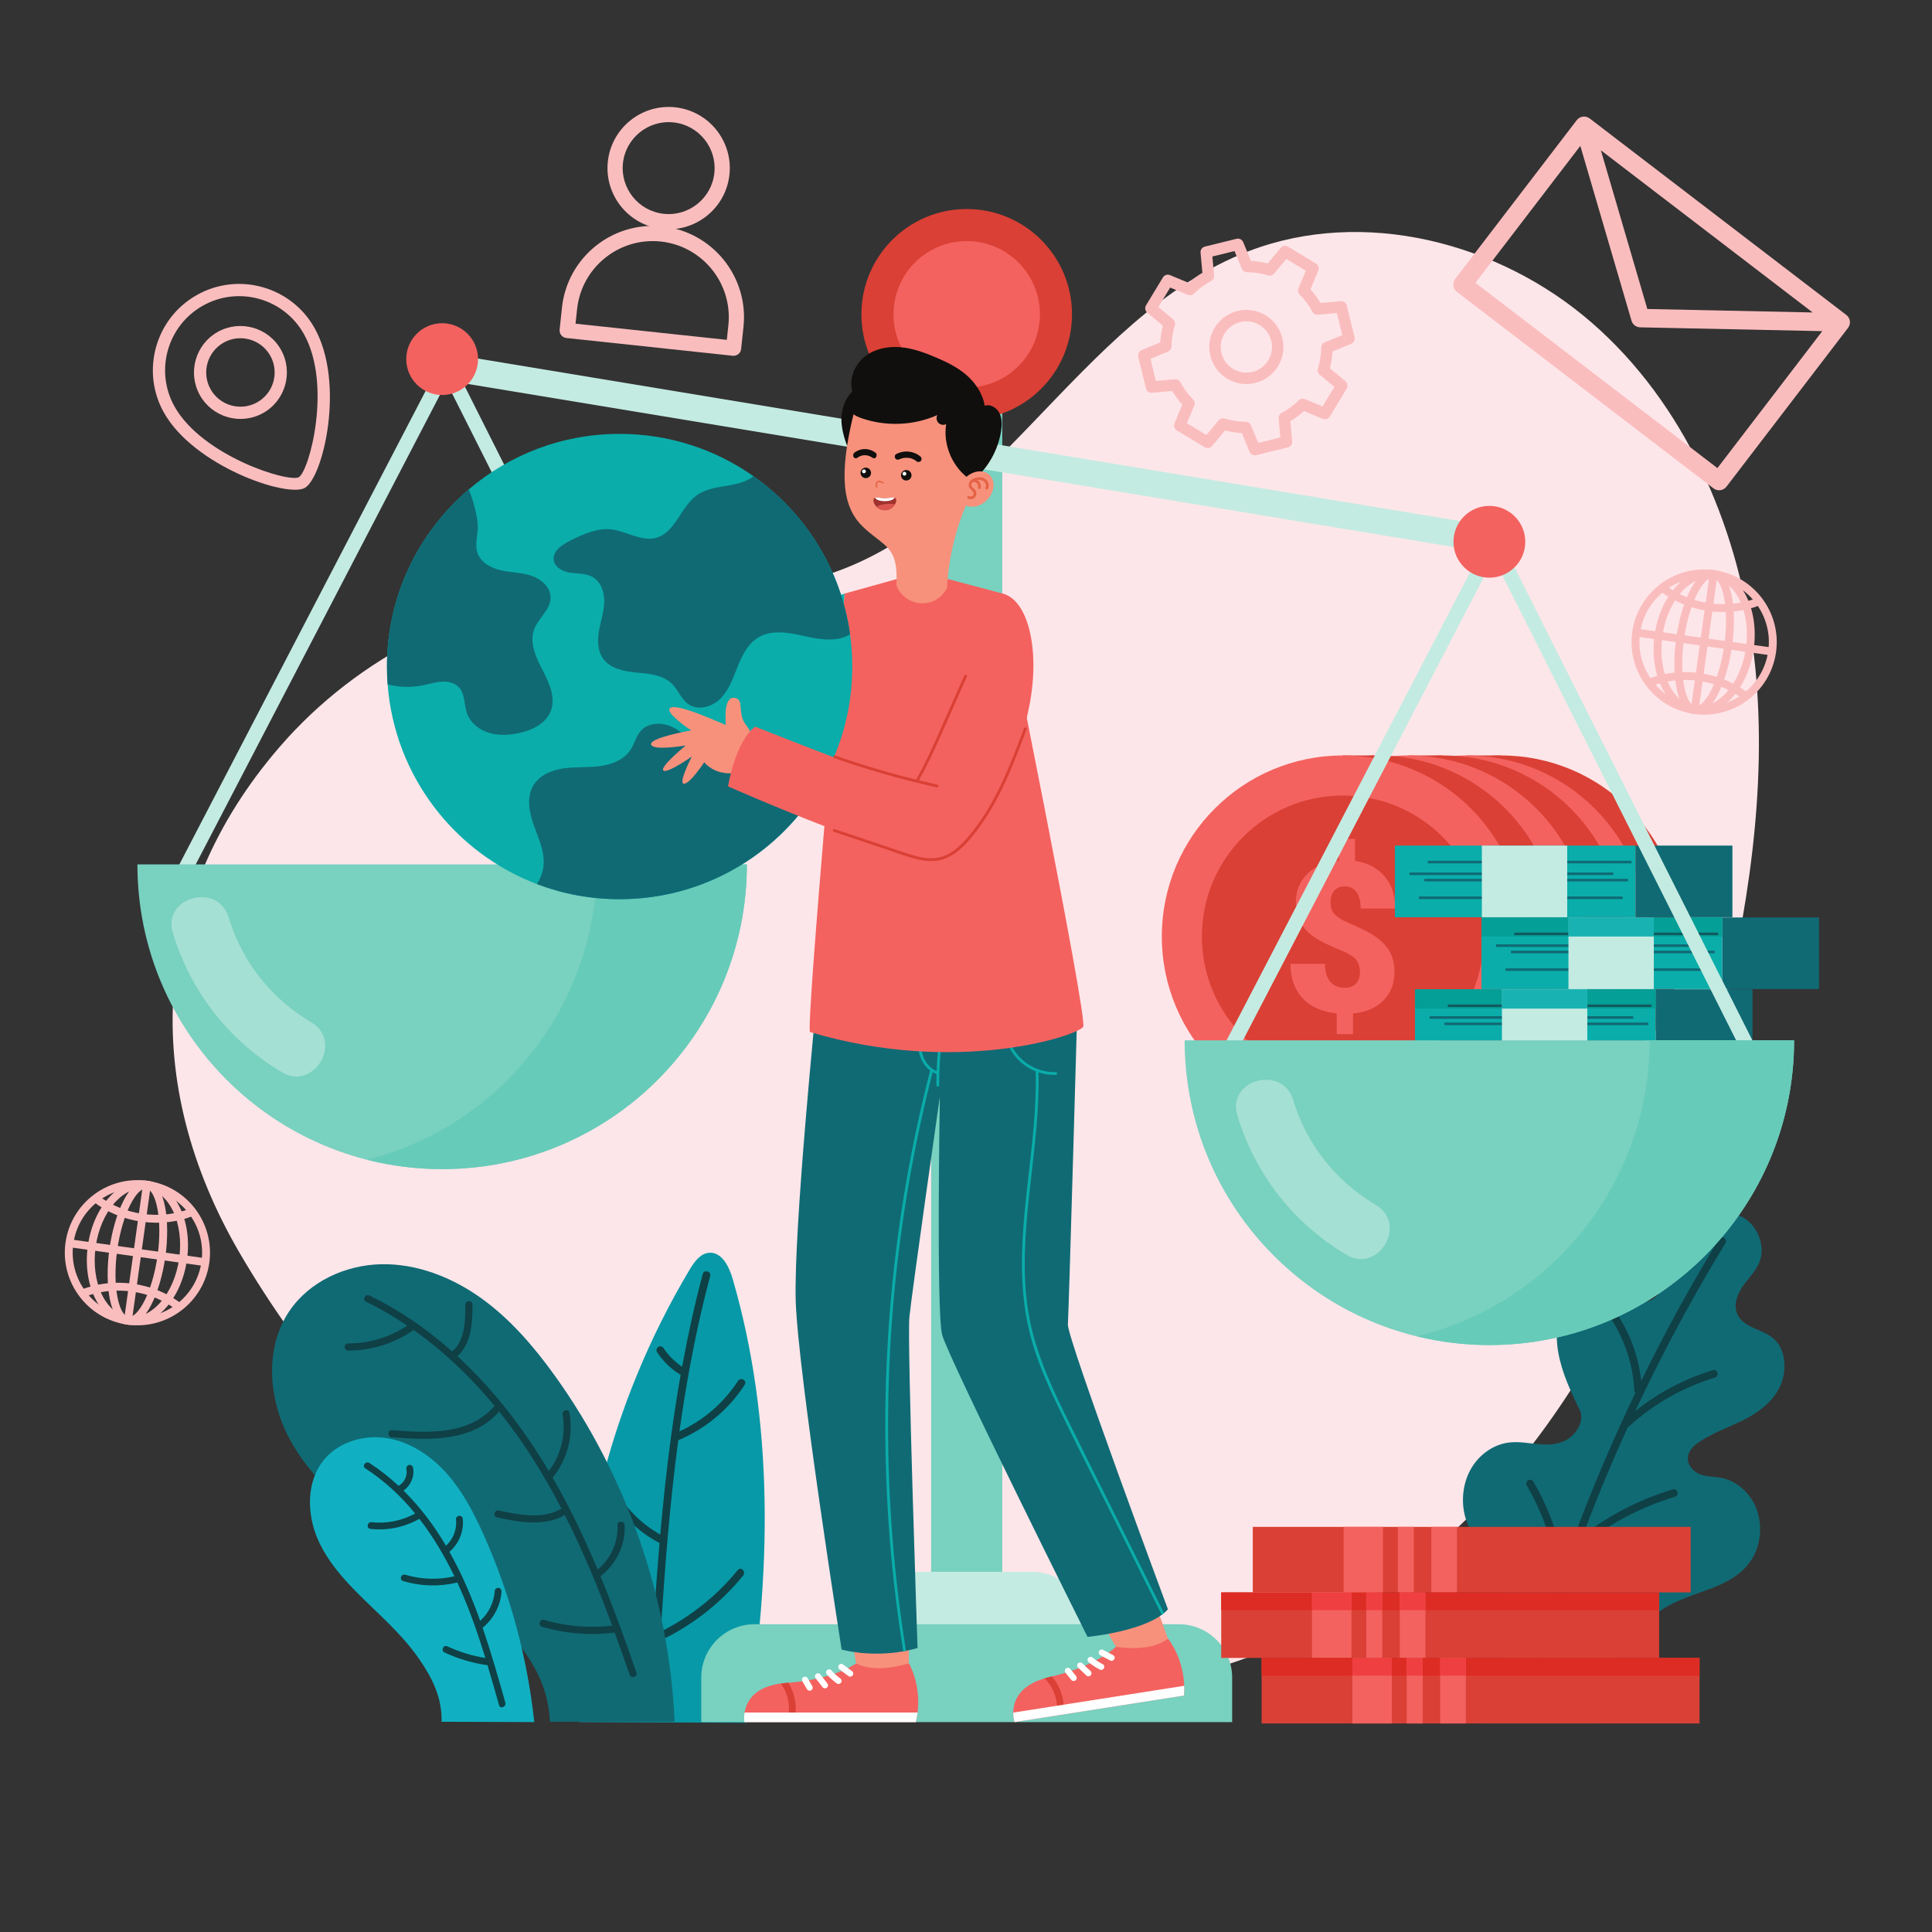 <?xml version="1.0" encoding="UTF-8" standalone="no"?>
<!-- Created with Inkscape (http://www.inkscape.org/) -->

<svg
   version="1.1"
   id="svg7080"
   width="666.667"
   height="666.667"
   viewBox="0 0 666.667 666.667"
   sodipodi:docname="ethics.svg"
   inkscape:version="1.2.2 (b0a8486541, 2022-12-01)"
   xmlns:inkscape="http://www.inkscape.org/namespaces/inkscape"
   xmlns:sodipodi="http://sodipodi.sourceforge.net/DTD/sodipodi-0.dtd"
   xmlns="http://www.w3.org/2000/svg"
   xmlns:svg="http://www.w3.org/2000/svg">
  <rect x="0" y="0" width="666.667" height="666.667" fill="#333333" stroke="none"/>
  <defs
     id="defs7084" />
  <sodipodi:namedview
     id="namedview7082"
     pagecolor="#ffffff"
     bordercolor="#666666"
     borderopacity="1.0"
     inkscape:showpageshadow="2"
     inkscape:pageopacity="0.0"
     inkscape:pagecheckerboard="0"
     inkscape:deskcolor="#d1d1d1"
     showgrid="false"
     inkscape:zoom="0.8549205"
     inkscape:cx="240.37323"
     inkscape:cy="298.8582"
     inkscape:window-width="1728"
     inkscape:window-height="1048"
     inkscape:window-x="0"
     inkscape:window-y="32"
     inkscape:window-maximized="1"
     inkscape:current-layer="g7090">
    <inkscape:page
       x="0"
       y="0"
       id="page7086"
       width="666.667"
       height="666.667" />
  </sodipodi:namedview>
  <g
     id="g7088"
     inkscape:groupmode="layer"
     inkscape:label="Page 1"
     transform="matrix(1.333,0,0,-1.333,0,666.667)">
    <g
       id="g7090"
       transform="scale(0.1)">
      <path
         d="M 1253.86,1034.05 C 1639.4,748.219 2120.05,593.039 2599.95,599.5 c 312.85,4.199 628.24,77.301 897,237.512 537.58,320.428 822.62,941.158 965.3,1550.518 72.4,309.23 116.58,629.73 74.68,944.55 -41.91,314.81 -176.94,625.39 -416.51,833.89 -239.57,208.5 -591.22,298.87 -887.78,185.19 -445.4,-170.75 -668.92,-730.84 -1131.08,-848.95 -116.47,-29.77 -237.02,-27.66 -357.85,-25.55 -68.9,1.2 -137.89,2.4 -206.27,-2.31 C 1226.97,3452.99 927.305,3303.21 723.852,3067.72 386.16,2676.86 364.016,2197.12 620.191,1758.01 779.051,1485.72 1000.25,1222.08 1253.86,1034.05"
         style="fill:#fde6e9;fill-opacity:1;fill-rule:nonzero;stroke:none"
         id="path7094" />
      <path
         d="m 3819.45,4269.1 271.45,354.52 132.47,-452.52 c 1.46,-5.02 4.47,-9.26 8.4,-12.28 3.95,-3.02 8.82,-4.81 14.05,-4.92 l 471.4,-9.86 -271.45,-354.51 z m 872.89,-76.7 -428,8.96 -120.26,410.84 z m 87.1,-6.45 -664.3,508.65 c -10.49,8.03 -25.49,6.04 -33.53,-4.45 l -314.67,-410.96 c -8.03,-10.49 -6.04,-25.5 4.44,-33.53 l 664.3,-508.65 c 10.49,-8.03 25.5,-6.04 33.53,4.45 l 314.67,410.97 c 8.03,10.48 6.04,25.49 -4.44,33.52"
         style="fill:#fabdbe;fill-opacity:1;fill-rule:nonzero;stroke:none"
         id="path7096" />
      <path
         d="m 3257.1,3854.78 57.29,14.09 -4.47,49.04 c -0.54,5.92 2.52,11.59 7.77,14.4 16.24,8.66 31.18,19.66 44.4,32.68 4.24,4.18 10.56,5.4 16.06,3.12 l 45.52,-18.91 30.55,50.47 -37.88,31.55 c -4.56,3.81 -6.4,9.99 -4.67,15.68 5.4,17.76 8.21,36.09 8.36,54.5 0.04,5.95 3.65,11.28 9.15,13.56 l 45.51,18.79 -14.09,57.29 -49.04,-4.47 c -5.93,-0.53 -11.59,2.52 -14.4,7.77 -8.66,16.24 -19.65,31.18 -32.68,44.4 -4.17,4.24 -5.4,10.57 -3.13,16.06 l 18.92,45.52 -50.48,30.55 -31.54,-37.87 c -3.81,-4.57 -9.98,-6.42 -15.68,-4.69 -17.76,5.41 -36.09,8.23 -54.5,8.36 -5.94,0.05 -11.3,3.65 -13.56,9.16 l -18.78,45.51 -57.31,-14.09 4.48,-49.04 c 0.53,-5.93 -2.52,-11.6 -7.78,-14.4 -16.24,-8.66 -31.17,-19.66 -44.4,-32.68 -4.24,-4.17 -10.57,-5.41 -16.06,-3.13 l -45.51,18.92 -30.55,-50.48 37.87,-31.55 c 4.57,-3.8 6.42,-9.98 4.69,-15.68 -5.41,-17.75 -8.22,-36.08 -8.36,-54.49 -0.05,-5.94 -3.65,-11.29 -9.15,-13.56 l -45.52,-18.78 14.09,-57.31 49.05,4.47 c 5.91,0.55 11.59,-2.52 14.39,-7.77 8.65,-16.24 19.65,-31.17 32.68,-44.39 4.18,-4.24 5.41,-10.57 3.12,-16.06 l -18.91,-45.52 50.47,-30.55 31.55,37.87 c 3.82,4.57 10,6.41 15.68,4.68 17.75,-5.4 36.09,-8.21 54.49,-8.35 5.95,-0.05 11.29,-3.66 13.57,-9.16 z m 76.72,-11.6 -82.01,-20.18 c -7.11,-1.74 -14.42,1.96 -17.21,8.73 l -19.99,48.42 c -14.63,0.78 -29.17,3.01 -43.43,6.66 l -33.57,-40.28 c -4.69,-5.62 -12.77,-6.97 -19.02,-3.18 l -72.26,43.72 c -6.25,3.79 -8.79,11.58 -6,18.34 l 20.14,48.41 c -9.87,10.94 -18.6,22.78 -26.06,35.38 l -52.18,-4.75 c -7.28,-0.66 -13.96,4.1 -15.71,11.2 l -20.17,82.01 c -1.74,7.1 1.96,14.42 8.72,17.21 l 48.43,20 c 0.77,14.62 3.01,29.16 6.67,43.42 l -40.29,33.56 c -5.62,4.69 -6.97,12.77 -3.18,19.03 l 43.72,72.25 c 3.79,6.25 11.57,8.8 18.34,6 l 48.41,-20.12 c 10.94,9.85 22.79,18.58 35.39,26.05 l -4.76,52.17 c -0.65,7.29 4.1,13.96 11.2,15.71 l 82.01,20.17 c 7.11,1.75 14.42,-1.96 17.22,-8.72 l 19.99,-48.42 c 14.62,-0.78 29.17,-3.01 43.42,-6.67 l 33.56,40.29 c 4.69,5.63 12.77,6.97 19.03,3.18 l 72.24,-43.72 c 6.26,-3.79 8.81,-11.58 6.01,-18.34 l -20.12,-48.42 c 9.85,-10.93 18.58,-22.78 26.05,-35.37 l 52.18,4.75 c 7.29,0.66 13.96,-4.1 15.71,-11.21 l 20.17,-82 c 1.75,-7.1 -1.96,-14.42 -8.72,-17.21 l -48.43,-19.99 c -0.78,-14.63 -3.01,-29.17 -6.67,-43.43 l 40.29,-33.56 c 5.61,-4.69 6.97,-12.77 3.18,-19.03 l -43.72,-72.25 c -3.78,-6.26 -11.56,-8.81 -18.34,-6.01 l -48.42,20.13 c -10.93,-9.86 -22.77,-18.58 -35.37,-26.05 l 4.75,-52.17 c 0.66,-7.29 -4.1,-13.97 -11.2,-15.71"
         style="fill:#fabdbe;fill-opacity:1;fill-rule:nonzero;stroke:none"
         id="path7098" />
      <path
         d="m 3210.55,4167.5 c -35.52,-8.74 -57.32,-44.75 -48.58,-80.29 8.74,-35.54 44.76,-57.33 80.29,-48.6 35.53,8.75 57.34,44.77 48.6,80.3 -8.74,35.54 -44.77,57.33 -80.31,48.59 z m 38.77,-157.62 c -51.37,-12.64 -103.45,18.88 -116.09,70.26 -12.64,51.38 18.89,103.46 70.26,116.1 51.38,12.64 103.46,-18.88 116.11,-70.26 12.63,-51.38 -18.89,-103.46 -70.28,-116.1"
         style="fill:#fabdbe;fill-opacity:1;fill-rule:nonzero;stroke:none"
         id="path7100" />
      <path
         d="m 1489.85,4163.33 391.61,-41.82 4.04,37.81 c 11.53,107.97 -66.93,205.18 -174.9,216.72 -107.97,11.53 -205.18,-66.93 -216.71,-174.9 z m 406.99,-83.02 -430.72,46 c -10.8,1.15 -18.61,10.85 -17.46,21.64 l 6.12,57.36 c 13.83,129.54 130.47,223.67 260,209.83 129.53,-13.83 223.66,-130.46 209.83,-260 l -6.13,-57.36 c -1.15,-10.8 -10.84,-18.62 -21.64,-17.47"
         style="fill:#fabdbe;fill-opacity:1;fill-rule:nonzero;stroke:none"
         id="path7102" />
      <path
         d="m 1743.53,4684.39 c -65.24,6.97 -123.99,-40.44 -130.96,-105.68 -6.96,-65.25 40.45,-123.99 105.69,-130.95 65.24,-6.97 123.98,40.44 130.95,105.67 6.97,65.25 -40.44,124 -105.68,130.96 z m -29.45,-275.75 c -86.81,9.28 -149.88,87.44 -140.61,174.24 9.27,86.81 87.42,149.89 174.24,140.62 86.8,-9.27 149.88,-87.43 140.61,-174.24 -9.27,-86.81 -87.43,-149.88 -174.24,-140.62"
         style="fill:#fabdbe;fill-opacity:1;fill-rule:nonzero;stroke:none"
         id="path7104" />
      <path
         d="m 4434.58,3505.13 c -91.5,12.77 -176.33,-51.27 -189.1,-142.77 -12.77,-91.49 51.27,-176.32 142.77,-189.1 91.49,-12.77 176.33,51.28 189.1,142.78 12.77,91.49 -51.28,176.32 -142.77,189.09 z m -49.14,-352.06 c -102.63,14.33 -174.48,109.48 -160.15,212.11 14.33,102.63 109.48,174.47 212.11,160.14 102.63,-14.32 174.46,-109.47 160.14,-212.11 -14.33,-102.62 -109.48,-174.46 -212.1,-160.14"
         style="fill:#fabdbe;fill-opacity:1;fill-rule:nonzero;stroke:none"
         id="path7106" />
      <path
         d="m 4422.64,3419.54 c -47.26,6.6 -90.83,24.72 -126,52.43 l 12.61,16.01 c 32.34,-25.46 72.52,-42.15 116.22,-48.25 43.66,-6.1 86.86,-1.05 124.93,14.59 l 7.75,-18.86 c -41.42,-17.01 -88.27,-22.51 -135.51,-15.92"
         style="fill:#fabdbe;fill-opacity:1;fill-rule:nonzero;stroke:none"
         id="path7108" />
      <path
         d="m 4513.55,3190.4 c -32.32,25.46 -72.5,42.15 -116.16,48.24 -43.68,6.1 -86.91,1.06 -124.97,-14.58 l -7.76,18.86 c 41.42,17.01 88.29,22.51 135.55,15.91 47.24,-6.59 90.79,-24.72 125.96,-52.42 l -12.62,-16.01"
         style="fill:#fabdbe;fill-opacity:1;fill-rule:nonzero;stroke:none"
         id="path7110" />
      <path
         d="m 4434.58,3505.13 c -59.63,8.32 -118.52,-59.34 -131.29,-150.84 -12.78,-91.5 25.34,-172.7 84.96,-181.03 59.63,-8.32 118.52,59.34 131.3,150.84 12.77,91.5 -25.34,172.71 -84.97,181.03 z m -49.14,-352.06 c -70.77,9.88 -116.67,101.41 -102.35,204.04 14.33,102.63 83.55,178.09 154.31,168.21 70.75,-9.87 116.66,-101.41 102.33,-204.03 -14.32,-102.64 -83.54,-178.09 -154.29,-168.22"
         style="fill:#fabdbe;fill-opacity:1;fill-rule:nonzero;stroke:none"
         id="path7112" />
      <path
         d="m 4434.58,3505.13 c -24.64,3.44 -62.1,-63.68 -75.36,-158.64 -13.26,-94.97 4.39,-169.78 29.03,-173.23 24.64,-3.43 62.1,63.68 75.36,158.65 13.25,94.97 -4.39,169.78 -29.03,173.22 z m -49.14,-352.06 c -47.03,6.57 -59.01,106 -46.41,196.23 12.59,90.23 51.35,182.59 98.37,176.02 47.01,-6.56 58.99,-106 46.4,-196.23 -12.59,-90.23 -51.35,-182.58 -98.36,-176.02"
         style="fill:#fabdbe;fill-opacity:1;fill-rule:nonzero;stroke:none"
         id="path7114" />
      <path
         d="m 4396.94,3161.76 -20.2,2.82 49.16,352.06 20.18,-2.82 -49.14,-352.06"
         style="fill:#fabdbe;fill-opacity:1;fill-rule:nonzero;stroke:none"
         id="path7116" />
      <path
         d="m 4586.03,3304.53 -355.05,49.56 2.83,20.19 355.04,-49.56 -2.82,-20.19"
         style="fill:#fabdbe;fill-opacity:1;fill-rule:nonzero;stroke:none"
         id="path7118" />
      <path
         d="m 378.867,1924.33 c -91.492,12.78 -176.32,-51.28 -189.094,-142.77 -12.777,-91.49 51.274,-176.32 142.766,-189.09 91.5,-12.78 176.328,51.27 189.098,142.76 12.773,91.51 -51.27,176.33 -142.77,189.1 z m -49.144,-352.06 c -102.625,14.33 -174.469,109.48 -160.141,212.11 14.324,102.63 109.477,174.46 212.106,160.14 102.625,-14.33 174.472,-109.47 160.14,-212.1 C 527.5,1629.78 432.352,1557.95 329.723,1572.27"
         style="fill:#fabdbe;fill-opacity:1;fill-rule:nonzero;stroke:none"
         id="path7120" />
      <path
         d="m 366.934,1838.74 c -47.258,6.6 -90.829,24.72 -126,52.43 l 12.617,16.01 c 32.328,-25.46 72.515,-42.15 116.207,-48.25 43.66,-6.09 86.863,-1.05 124.93,14.59 l 7.753,-18.86 c -41.414,-17.01 -88.269,-22.51 -135.507,-15.92"
         style="fill:#fabdbe;fill-opacity:1;fill-rule:nonzero;stroke:none"
         id="path7122" />
      <path
         d="m 457.848,1609.6 c -32.328,25.47 -72.5,42.14 -116.16,48.24 -43.692,6.1 -86.911,1.05 -124.977,-14.58 l -7.75,18.86 c 41.41,17.01 88.281,22.51 135.543,15.91 47.234,-6.59 90.789,-24.72 125.961,-52.42 l -12.617,-16.01"
         style="fill:#fabdbe;fill-opacity:1;fill-rule:nonzero;stroke:none"
         id="path7124" />
      <path
         d="m 378.867,1924.33 c -59.621,8.32 -118.515,-59.34 -131.289,-150.84 -12.773,-91.49 25.336,-172.7 84.961,-181.02 59.625,-8.33 118.527,59.33 131.301,150.84 12.773,91.49 -25.348,172.69 -84.973,181.02 z m -49.144,-352.06 c -70.75,9.89 -116.66,101.41 -102.332,204.04 14.324,102.63 83.543,178.09 154.297,168.21 70.761,-9.87 116.667,-101.41 102.343,-204.03 -14.328,-102.63 -83.547,-178.09 -154.308,-168.22"
         style="fill:#fabdbe;fill-opacity:1;fill-rule:nonzero;stroke:none"
         id="path7126" />
      <path
         d="m 378.867,1924.33 c -24.637,3.44 -62.097,-63.68 -75.355,-158.65 -13.258,-94.97 4.39,-169.77 29.027,-173.21 24.645,-3.45 62.106,63.67 75.363,158.64 13.258,94.97 -4.39,169.79 -29.035,173.22 z m -49.144,-352.06 c -47.012,6.56 -59,106.01 -46.403,196.23 12.594,90.23 51.356,182.58 98.368,176.02 47.015,-6.56 59.003,-106 46.406,-196.23 -12.598,-90.23 -51.356,-182.58 -98.371,-176.02"
         style="fill:#fabdbe;fill-opacity:1;fill-rule:nonzero;stroke:none"
         id="path7128" />
      <path
         d="m 341.227,1580.96 -20.192,2.82 49.149,352.06 20.187,-2.83 -49.144,-352.05"
         style="fill:#fabdbe;fill-opacity:1;fill-rule:nonzero;stroke:none"
         id="path7130" />
      <path
         d="m 530.324,1723.73 -355.051,49.57 2.825,20.18 355.047,-49.56 -2.821,-20.19"
         style="fill:#fabdbe;fill-opacity:1;fill-rule:nonzero;stroke:none"
         id="path7132" />
      <path
         d="m 773.551,3765.87 c -28.387,-14.19 -250.828,55.75 -321.973,183.41 -51.512,92.45 -18.207,209.58 74.238,261.09 92.446,51.51 209.571,18.21 261.086,-74.23 73.051,-131.1 14.203,-353.16 -13.351,-370.27 z m -263.149,472.17 c -107.711,-60.02 -146.504,-196.47 -86.488,-304.17 77.504,-139.09 318.734,-221.48 365.02,-195.69 47.55,26.5 105.14,270.7 25.632,413.37 -60.015,107.7 -196.461,146.5 -304.164,86.49"
         style="fill:#fabdbe;fill-opacity:1;fill-rule:nonzero;stroke:none"
         id="path7134" />
      <path
         d="m 665.523,3959.65 c -42.691,-23.79 -96.777,-8.41 -120.562,34.28 -23.793,42.7 -8.41,96.78 34.277,120.57 42.692,23.79 96.778,8.41 120.567,-34.29 23.789,-42.69 8.41,-96.78 -34.282,-120.56 z M 563.82,4142.16 c -57.949,-32.28 -78.82,-105.7 -46.527,-163.65 32.289,-57.95 105.703,-78.82 163.652,-46.53 57.95,32.29 78.817,105.7 46.528,163.65 -32.289,57.95 -105.703,78.83 -163.653,46.53"
         style="fill:#fabdbe;fill-opacity:1;fill-rule:nonzero;stroke:none"
         id="path7136" />
      <path
         d="m 1896.22,1691.99 c -9.08,31.11 -27.86,68.51 -60.19,66.32 -23.06,-1.57 -38.69,-23.41 -50.55,-43.25 C 1574.92,1362.41 1473.57,953.281 1499.73,543.391 l 433.46,-1.719 c 63.45,381.668 71.44,778.908 -36.97,1150.318"
         style="fill:#0799a7;fill-opacity:1;fill-rule:nonzero;stroke:none"
         id="path7138" />
      <path
         d="m 1927.78,1416.62 c 7,10.84 -10.31,20.88 -17.27,10.1 -36.76,-56.96 -89.94,-102.65 -151.61,-130.69 7.59,54.46 16.2,108.8 26.13,162.95 14.72,80.3 32.33,160.06 53.36,238.96 3.33,12.45 -15.96,17.76 -19.28,5.32 -21.13,-79.26 -38.57,-159.27 -53.31,-239.79 -1.16,0.77 -2.34,1.49 -3.48,2.27 -1.41,0.97 -2.81,1.96 -4.18,2.97 l -1.88,1.39 -0.44,0.33 -0.12,0.09 c -5.01,3.95 -9.83,8.12 -14.41,12.56 -4.46,4.33 -8.7,8.89 -12.69,13.66 -1,1.2 -1.97,2.41 -2.94,3.62 l -0.42,0.53 -0.3,0.4 -1.4,1.86 c -1.94,2.63 -3.8,5.31 -5.59,8.04 -2.88,4.36 -8.98,6.62 -13.69,3.59 -4.35,-2.81 -6.67,-9.01 -3.58,-13.68 15.37,-23.32 35.59,-43.05 59.36,-57.71 l 1.94,-0.67 c -9.39,-53.06 -17.6,-106.34 -24.84,-159.76 -0.53,-1.44 -0.69,-2.92 -0.62,-4.43 -11.17,-82.94 -19.99,-166.23 -27.36,-249.63 -50.1,28.06 -91.34,69.9 -118.28,120.75 -6.03,11.37 -23.3,1.28 -17.27,-10.1 29.87,-56.39 76.97,-103.12 133.6,-132.53 -4.6,-53.84 -8.61,-107.711 -12.26,-161.54 -5.54,-81.679 -10.26,-163.41 -14.97,-245.14 -0.74,-12.86 19.26,-12.82 20,0 2.96,51.351 5.92,102.73 9.09,154.121 83.06,39.289 156.8,97.027 214.8,168.289 8.06,9.898 -6.01,24.141 -14.14,14.148 -54.35,-66.777 -122.29,-120.906 -199.22,-159.316 10.41,165.566 23.3,331.088 45.31,495.438 70.31,29.55 130.51,79.38 171.96,143.6"
         style="fill:#0f4046;fill-opacity:1;fill-rule:nonzero;stroke:none"
         id="path7140" />
      <path
         d="m 1435.84,1440.64 c -54.05,75.08 -115.19,146.35 -190.4,200.22 -75.2,53.86 -165.79,89.56 -258.276,87.77 -92.496,-1.79 -186.141,-44.53 -237.996,-121.14 -64.875,-95.83 -54.469,-228.21 0,-330.32 54.465,-102.1 146.133,-179 240.77,-245.6 94.642,-66.609 195.182,-126.191 278.812,-206.199 83.61,-80 150.09,-165.422 154.7,-281.062 h 322.98 c -14.57,319.183 -123.91,637.031 -310.59,896.331"
         style="fill:#106a74;fill-opacity:1;fill-rule:nonzero;stroke:none"
         id="path7142" />
      <path
         d="m 1647.56,671.352 c -28.86,83.886 -59.16,167.539 -93.08,249.628 40.73,31.079 64.99,81.03 62.56,132.48 -0.56,11.87 -19.08,11.94 -18.52,0 2.06,-43.69 -17.19,-87.562 -51.44,-114.948 -29.25,69.468 -61.12,137.778 -97.4,203.928 -6.22,11.34 -12.62,22.6 -19.11,33.81 38.3,46.65 54.36,108.38 43.48,167.9 -2.13,11.7 -19.98,6.75 -17.85,-4.92 9.31,-50.96 -4.11,-104.98 -35.56,-145.94 -64.91,109.16 -142.85,211.06 -236.41,297.11 36.23,33.81 38.93,86.4 38.94,133.76 0.01,11.91 -18.52,11.93 -18.52,0 -0.01,-41.09 -0.28,-92.26 -34.1,-121.43 -1.64,1.46 -3.23,2.96 -4.88,4.41 -63.33,55.57 -133.27,103.52 -209.022,140.55 -10.664,5.22 -20.066,-10.75 -9.347,-15.98 37.179,-18.18 72.769,-39.05 106.869,-62.05 -45.4,-29.98 -98.494,-46.25 -153.084,-46.04 -11.918,0.05 -11.934,-18.47 0,-18.52 60.437,-0.24 120.134,18.43 169.544,53.26 78.33,-55.3 148.21,-122.37 209.51,-196.37 -64.7,-76.65 -174.91,-70.26 -265.71,-62.8 -11.87,0.97 -11.81,-17.54 0,-18.52 94.95,-7.8 209.74,-12.49 277.69,66.66 62.57,-77.92 115.49,-162.9 161.49,-251.54 -49.52,-28.19 -109.23,-16.15 -162.27,-4.66 -11.62,2.52 -16.58,-15.32 -4.92,-17.85 57.54,-12.47 122,-24.47 175.64,5.97 24.06,-47.46 46.25,-95.859 66.92,-144.75 19.73,-46.691 38.09,-93.941 55.67,-141.48 -59.32,-6.821 -119.16,-1.918 -176.52,14.972 -11.45,3.36 -16.34,-14.5 -4.92,-17.871 60.88,-17.922 124.99,-23.101 187.93,-14.941 13.19,-36.129 26.06,-72.391 38.57,-108.758 3.86,-11.203 21.75,-6.383 17.85,4.93"
         style="fill:#0f4046;fill-opacity:1;fill-rule:nonzero;stroke:none"
         id="path7144" />
      <path
         d="m 1251.14,1030.06 c -24.76,55.1 -53.03,109.43 -92.87,154.84 -39.84,45.42 -92.45,81.66 -151.86,92.63 -59.414,10.95 -125.59,-6.45 -165.183,-52.08 -48.973,-56.44 -48.016,-143.34 -17.399,-211.52 30.621,-68.168 85.598,-121.871 139.485,-173.649 43.917,-42.199 88.277,-84.691 122.687,-134.929 34.41,-50.262 58.57,-100.262 57.07,-161.141 l 240.01,-0.781 c -18.08,167.789 -62.79,332.679 -131.94,486.63"
         style="fill:#10b0c2;fill-opacity:1;fill-rule:nonzero;stroke:none"
         id="path7146" />
      <path
         d="m 1308.19,593.629 c -18.17,64.473 -36.85,129.922 -58.94,194.043 l 1,0.68 c 27.58,22.859 45.47,56.636 47.98,92.48 0.33,4.719 -2.35,9.258 -7.33,10.047 -4.38,0.68 -9.72,-2.57 -10.05,-7.34 -2.08,-29.789 -15.61,-58.047 -37.8,-78.039 -22.04,61.781 -47.76,122.02 -79.69,178.719 24.71,20.861 38.08,53.391 34.6,85.631 -1.22,11.25 -18.69,9.27 -17.47,-1.99 2.7,-24.99 -7.13,-50.88 -25.96,-67.969 -24.52,41.459 -52.65,80.839 -85.54,117.269 -7.87,8.71 -15.99,17.18 -24.32,25.42 18.44,13.19 28.72,35.84 24.73,58.88 -0.78,4.52 -4.85,8.52 -9.73,7.74 -4.48,-0.72 -8.58,-4.89 -7.74,-9.74 0.45,-2.62 0.7,-5.22 0.8,-7.87 l 0.03,-0.63 v -0.09 l -0.14,-2.2 c -0.1,-1.32 -0.26,-2.64 -0.47,-3.94 -0.2,-1.31 -0.46,-2.6 -0.76,-3.88 l -0.39,-1.49 -0.31,-0.98 c -0.89,-2.62 -2,-5.17 -3.31,-7.6 l -0.58,-1.05 -0.56,-0.89 c -0.67,-1.01 -1.39,-2.02 -2.13,-2.98 -0.75,-0.97 -1.53,-1.92 -2.34,-2.83 l -1.39,-1.5 -0.24,-0.24 c -1.85,-1.74 -3.82,-3.34 -5.91,-4.79 l -2.43,-1.56 c -23.38,21.8 -48.48,41.69 -75.366,59.14 -9.422,6.11 -20.446,-7.59 -10.946,-13.76 49.93,-32.4 92.472,-72.2 129.152,-116.91 -34.24,-18.95 -74.03,-26.94 -112.952,-22.49 -11.235,1.28 -13.981,-16.09 -2.727,-17.37 44.019,-5.04 88.169,4.29 126.579,25.98 35.52,-45.71 65.31,-96.061 90.7,-148.768 -41.48,-9.532 -85.48,-8.301 -126.26,3.898 -4.58,1.371 -9.46,0.211 -11.59,-4.5 -1.77,-3.898 -0.04,-10.219 4.5,-11.59 46.13,-13.808 94.28,-15.031 140.97,-3.898 23.09,-50.031 42.54,-101.863 59.37,-153.531 4.53,-13.879 8.9,-27.801 13.17,-41.762 -34.12,5.441 -67.19,15.543 -98.52,30.23 -10.28,4.821 -17.34,-11.289 -7.1,-16.089 35.14,-16.469 72.74,-27.559 111.2,-32.79 10.32,-34.449 20.14,-69.05 29.89,-103.66 3.06,-10.859 19.37,-4.25 16.32,6.559"
         style="fill:#0f4046;fill-opacity:1;fill-rule:nonzero;stroke:none"
         id="path7148" />
      <path
         d="m 3795.98,1064.72 c -14.9,42.51 -10.95,92.64 10.35,131.63 21.31,38.98 59.51,65.93 100.28,70.78 26.09,3.09 52.3,-2.37 78.46,-4.5 26.18,-2.13 53.97,-0.44 76.15,15.17 22.17,15.62 40.51,47.43 28.12,73.16 -23.07,47.94 -46.44,96.81 -55.68,150.21 -9.23,53.4 -2.33,113.02 29.7,154.09 32.02,41.08 92.62,55.8 131.5,22.84 19.01,-16.12 33.43,-42.54 57.13,-46.04 18.84,-2.79 36.99,10.98 47.68,28.45 10.7,17.46 15.71,38.32 22.04,58.25 13.85,43.66 35.73,85.61 69.16,113.21 33.43,27.59 79.8,38.5 117.8,19.57 37.99,-18.92 62.18,-71.4 46.94,-114.49 -8.45,-23.89 -26.57,-41.54 -41.21,-61.37 -14.64,-19.84 -26.53,-46.19 -19.18,-70.53 12.55,-41.57 65.56,-42.35 96.46,-69.58 32.43,-28.58 35,-85.58 14.93,-125.84 -20.08,-40.24 -57.17,-66.33 -94.92,-85.16 -37.76,-18.84 -77.86,-32.29 -113.29,-56.09 -13.72,-9.22 -27.82,-22.16 -29.21,-39.95 -1.6,-20.44 14.93,-37.68 32.45,-44.1 17.51,-6.41 36.45,-5.4 54.61,-8.96 39.65,-7.8 74.95,-39.05 90.69,-80.29 15.74,-41.24 11.44,-91.2 -11.06,-128.36 -41.98,-69.3 -127.54,-79.98 -196.9,-112.09 C 4226.35,802.582 4145.05,675.332 4137.77,539.84 H 3842.5 c 22.72,62.152 47.15,137.992 56.54,204.281 9.38,66.277 4.16,137.32 -26.54,195.09 -23.21,43.648 -59.96,78.259 -76.52,125.509"
         style="fill:#106a74;fill-opacity:1;fill-rule:nonzero;stroke:none"
         id="path7150" />
      <path
         d="m 4466.79,1783.5 c 6.72,11.03 -10.56,21.09 -17.26,10.1 -72.63,-119.02 -139.65,-241.42 -200.93,-366.66 -6.96,61.43 -28.13,120.67 -62.24,172.49 -7.04,10.71 -24.37,0.7 -17.26,-10.09 36.87,-56.03 58.33,-120.89 61.6,-187.93 0.12,-2.58 1.16,-4.49 2.53,-6.03 -8.21,-17.12 -16.35,-34.27 -24.34,-51.49 -59.54,-128.3 -113,-259.41 -160.27,-392.718 -13.94,75.548 -40.46,148.118 -79.19,214.768 -6.47,11.13 -23.76,1.07 -17.27,-10.08 42.95,-73.93 71.17,-155.85 82.18,-240.688 0.12,-0.942 0.53,-1.684 0.84,-2.492 -4.45,-12.93 -8.94,-25.84 -13.28,-38.809 -30.43,-91.07 -57.89,-183.121 -82.45,-275.941 -3.29,-12.45 16,-17.77 19.29,-5.321 35.6,134.571 77.49,267.45 125.38,398.141 73.69,61.88 159.53,108.1 251.66,135.81 12.29,3.7 7.06,23.01 -5.32,19.29 -84.29,-25.36 -163.1,-65.76 -232.95,-118.96 5.83,15.5 11.67,30.99 17.67,46.42 30.68,78.87 63.61,156.84 98.71,233.83 1.22,0.43 2.43,1.09 3.56,2.11 63.64,57.87 139.55,100.89 221.84,125.86 12.29,3.73 7.05,23.04 -5.31,19.29 -73.12,-22.19 -141.2,-58.2 -200.77,-105.7 29.42,62.8 60.21,124.96 92.51,186.33 44.36,84.3 91.45,167.15 141.07,248.47"
         style="fill:#0f4046;fill-opacity:1;fill-rule:nonzero;stroke:none"
         id="path7152" />
      <path
         d="m 4354.31,2576.95 c 0,-258.85 -209.83,-468.68 -468.68,-468.68 -258.85,0 -468.69,209.83 -468.69,468.68 0,258.85 209.84,468.69 468.69,468.69 258.85,0 468.68,-209.84 468.68,-468.69"
         style="fill:#da4035;fill-opacity:1;fill-rule:nonzero;stroke:none"
         id="path7154" />
      <path
         d="m 3796.7,2108.27 h 88.93 v 937.371 H 3796.7 Z"
         style="fill:#da4035;fill-opacity:1;fill-rule:nonzero;stroke:none"
         id="path7156" />
      <path
         d="m 4265.38,2576.95 c 0,-258.85 -209.84,-468.68 -468.68,-468.68 -258.85,0 -468.7,209.83 -468.7,468.68 0,258.85 209.85,468.69 468.7,468.69 258.84,0 468.68,-209.84 468.68,-468.69"
         style="fill:#f3625f;fill-opacity:1;fill-rule:nonzero;stroke:none"
         id="path7158" />
      <path
         d="m 4161.62,2576.95 c 0,-201.54 -163.38,-364.93 -364.92,-364.93 -201.56,0 -364.94,163.39 -364.94,364.93 0,201.54 163.38,364.93 364.94,364.93 201.54,0 364.92,-163.39 364.92,-364.93"
         style="fill:#da4035;fill-opacity:1;fill-rule:nonzero;stroke:none"
         id="path7160" />
      <path
         d="m 3840.78,2484.66 c 0,13.98 -3.46,24.96 -10.35,32.93 -6.92,7.97 -19.04,15.49 -36.39,22.57 -17.35,7.09 -33.38,14.26 -48.08,21.52 -14.69,7.25 -27.35,15.67 -37.97,25.22 -10.62,9.57 -18.77,20.63 -24.43,33.2 -5.67,12.57 -8.5,27.8 -8.5,45.68 0,29.92 10.09,54.57 30.28,73.97 20.17,19.38 47.09,30.67 80.73,33.86 v 56.04 h 42.23 v -57.11 c 32.4,-4.77 57.85,-18.1 76.35,-39.96 18.5,-21.87 27.75,-49.63 27.75,-83.26 h -89.77 c 0,18.41 -3.53,32.57 -10.61,42.49 -7.09,9.91 -17.18,14.87 -30.28,14.87 -11.68,0 -20.76,-3.68 -27.22,-11.02 -6.47,-7.35 -9.7,-17.48 -9.7,-30.41 0,-13.1 3.72,-23.5 11.16,-31.21 7.43,-7.7 19.39,-15.05 35.85,-22.04 16.47,-6.99 32,-14.25 46.61,-21.78 14.6,-7.52 27.22,-16.06 37.85,-25.62 10.62,-9.56 18.94,-20.71 24.96,-33.47 6.01,-12.74 9.03,-28.06 9.03,-45.94 0,-30.28 -9.61,-54.98 -28.82,-74.09 -19.21,-19.12 -45.37,-30.28 -78.48,-33.47 v -53.38 h -42.22 v 53.66 c -38.6,4.07 -68.21,17.29 -88.84,39.69 -20.62,22.4 -30.94,51.93 -30.94,88.57 h 89.51 c 0,-20.19 4.46,-35.55 13.4,-46.08 8.94,-10.53 21.65,-15.8 38.12,-15.8 12.03,0 21.5,3.59 28.42,10.76 6.89,7.17 10.35,17.04 10.35,29.61"
         style="fill:#f3625f;fill-opacity:1;fill-rule:nonzero;stroke:none"
         id="path7162" />
      <path
         d="m 4203.22,2576.95 c 0,-258.85 -209.85,-468.68 -468.69,-468.68 -258.85,0 -468.68,209.83 -468.68,468.68 0,258.85 209.83,468.69 468.68,468.69 258.84,0 468.69,-209.84 468.69,-468.69"
         style="fill:#da4035;fill-opacity:1;fill-rule:nonzero;stroke:none"
         id="path7164" />
      <path
         d="m 3645.59,2108.27 h 88.941 v 937.371 H 3645.59 Z"
         style="fill:#da4035;fill-opacity:1;fill-rule:nonzero;stroke:none"
         id="path7166" />
      <path
         d="m 4114.28,2576.95 c 0,-258.85 -209.84,-468.68 -468.69,-468.68 -258.85,0 -468.68,209.83 -468.68,468.68 0,258.85 209.83,468.69 468.68,468.69 258.85,0 468.69,-209.84 468.69,-468.69"
         style="fill:#f3625f;fill-opacity:1;fill-rule:nonzero;stroke:none"
         id="path7168" />
      <path
         d="m 4010.52,2576.95 c 0,-201.54 -163.38,-364.93 -364.93,-364.93 -201.54,0 -364.92,163.39 -364.92,364.93 0,201.54 163.38,364.93 364.92,364.93 201.55,0 364.93,-163.39 364.93,-364.93"
         style="fill:#da4035;fill-opacity:1;fill-rule:nonzero;stroke:none"
         id="path7170" />
      <path
         d="m 3689.68,2484.66 c 0,13.98 -3.45,24.96 -10.36,32.93 -6.9,7.97 -19.03,15.49 -36.38,22.57 -17.35,7.09 -33.37,14.26 -48.07,21.52 -14.7,7.25 -27.35,15.67 -37.98,25.22 -10.62,9.57 -18.77,20.63 -24.43,33.2 -5.67,12.57 -8.5,27.8 -8.5,45.68 0,29.92 10.09,54.57 30.28,73.97 20.18,19.38 47.09,30.67 80.74,33.86 v 56.04 h 42.21 v -57.11 c 32.42,-4.77 57.86,-18.1 76.36,-39.96 18.51,-21.87 27.75,-49.63 27.75,-83.26 h -89.76 c 0,18.41 -3.55,32.57 -10.63,42.49 -7.07,9.91 -17.16,14.87 -30.27,14.87 -11.68,0 -20.76,-3.68 -27.23,-11.02 -6.45,-7.35 -9.68,-17.48 -9.68,-30.41 0,-13.1 3.72,-23.5 11.15,-31.21 7.44,-7.7 19.38,-15.05 35.86,-22.04 16.45,-6.99 31.99,-14.25 46.6,-21.78 14.61,-7.52 27.23,-16.06 37.84,-25.62 10.63,-9.56 18.95,-20.71 24.97,-33.47 6.02,-12.74 9.03,-28.06 9.03,-45.94 0,-30.28 -9.6,-54.98 -28.81,-74.09 -19.22,-19.12 -45.37,-30.28 -78.48,-33.47 v -53.38 h -42.23 v 53.66 c -38.6,4.07 -68.21,17.29 -88.83,39.69 -20.63,22.4 -30.94,51.93 -30.94,88.57 h 89.49 c 0,-20.19 4.47,-35.55 13.42,-46.08 8.93,-10.53 21.64,-15.8 38.11,-15.8 12.04,0 21.51,3.59 28.41,10.76 6.91,7.17 10.36,17.04 10.36,29.61"
         style="fill:#f3625f;fill-opacity:1;fill-rule:nonzero;stroke:none"
         id="path7172" />
      <path
         d="m 4033.85,2576.95 c 0,-258.85 -209.83,-468.68 -468.68,-468.68 -258.84,0 -468.69,209.83 -468.69,468.68 0,258.85 209.85,468.69 468.69,468.69 258.85,0 468.68,-209.84 468.68,-468.69"
         style="fill:#da4035;fill-opacity:1;fill-rule:nonzero;stroke:none"
         id="path7174" />
      <path
         d="m 3565.17,2108.27 h -88.93 v 937.37 h 88.93 v -937.37"
         style="fill:#da4035;fill-opacity:1;fill-rule:nonzero;stroke:none"
         id="path7176" />
      <path
         d="m 3944.92,2576.95 c 0,-258.85 -209.84,-468.68 -468.68,-468.68 -258.85,0 -468.69,209.83 -468.69,468.68 0,258.85 209.84,468.69 468.69,468.69 258.84,0 468.68,-209.84 468.68,-468.69"
         style="fill:#f3625f;fill-opacity:1;fill-rule:nonzero;stroke:none"
         id="path7178" />
      <path
         d="m 3841.16,2576.95 c 0,-201.54 -163.38,-364.93 -364.92,-364.93 -201.56,0 -364.93,163.39 -364.93,364.93 0,201.54 163.37,364.93 364.93,364.93 201.54,0 364.92,-163.39 364.92,-364.93"
         style="fill:#da4035;fill-opacity:1;fill-rule:nonzero;stroke:none"
         id="path7180" />
      <path
         d="m 3520.32,2484.66 c 0,13.98 -3.46,24.96 -10.35,32.93 -6.92,7.97 -19.04,15.49 -36.39,22.57 -17.35,7.09 -33.38,14.26 -48.08,21.52 -14.69,7.25 -27.35,15.67 -37.96,25.22 -10.63,9.57 -18.77,20.63 -24.44,33.2 -5.67,12.57 -8.5,27.8 -8.5,45.68 0,29.92 10.09,54.57 30.28,73.97 20.18,19.38 47.09,30.67 80.73,33.86 v 56.04 h 42.23 v -57.11 c 32.4,-4.77 57.85,-18.1 76.36,-39.96 18.49,-21.87 27.74,-49.63 27.74,-83.26 h -89.77 c 0,18.41 -3.53,32.57 -10.61,42.49 -7.09,9.91 -17.18,14.87 -30.27,14.87 -11.69,0 -20.77,-3.68 -27.23,-11.02 -6.47,-7.35 -9.7,-17.48 -9.7,-30.41 0,-13.1 3.72,-23.51 11.16,-31.21 7.44,-7.7 19.39,-15.05 35.85,-22.04 16.47,-6.99 32.01,-14.25 46.61,-21.78 14.6,-7.52 27.22,-16.06 37.85,-25.62 10.62,-9.56 18.94,-20.71 24.96,-33.47 6.01,-12.74 9.03,-28.06 9.03,-45.94 0,-30.28 -9.61,-54.98 -28.82,-74.09 -19.21,-19.12 -45.37,-30.28 -78.47,-33.47 v -53.38 h -42.23 v 53.66 c -38.59,4.07 -68.21,17.29 -88.84,39.69 -20.62,22.4 -30.94,51.93 -30.94,88.57 h 89.51 c 0,-20.19 4.46,-35.55 13.4,-46.08 8.94,-10.53 21.65,-15.8 38.12,-15.8 12.03,0 21.5,3.59 28.42,10.76 6.89,7.17 10.35,17.04 10.35,29.61"
         style="fill:#f3625f;fill-opacity:1;fill-rule:nonzero;stroke:none"
         id="path7182" />
      <path
         d="m 3662.85,2254.85 h 623.418 v 185.449 H 3662.85 Z"
         style="fill:#0aadaa;fill-opacity:1;fill-rule:nonzero;stroke:none"
         id="path7184" />
      <path
         d="m 4286.27,2254.85 h 250.301 v 185.449 H 4286.27 Z"
         style="fill:#106a74;fill-opacity:1;fill-rule:nonzero;stroke:none"
         id="path7186" />
      <path
         d="m 3747.93,2394.34 h 527.48 v 6.66 h -527.48 z"
         style="fill:#106a74;fill-opacity:1;fill-rule:nonzero;stroke:none"
         id="path7188" />
      <path
         d="m 4228.06,2364.01 h -527.49 v 6.66 h 527.49 v -6.66"
         style="fill:#106a74;fill-opacity:1;fill-rule:nonzero;stroke:none"
         id="path7190" />
      <path
         d="m 4266.53,2347.58 h -527.48 v 6.66 h 527.48 v -6.66"
         style="fill:#106a74;fill-opacity:1;fill-rule:nonzero;stroke:none"
         id="path7192" />
      <path
         d="m 4252.48,2301.87 h -527.49 v 6.66 h 527.49 v -6.66"
         style="fill:#106a74;fill-opacity:1;fill-rule:nonzero;stroke:none"
         id="path7194" />
      <path
         d="m 3887.99,2254.85 h 220.957 v 185.449 H 3887.99 Z"
         style="fill:#c4ebe2;fill-opacity:1;fill-rule:nonzero;stroke:none"
         id="path7196" />
      <path
         d="m 4286.27,2390.38 h -177.32 v 3.96 h 166.46 v 6.66 h -166.46 v 39.3 h 177.32 v -49.92"
         style="fill:#049f96;fill-opacity:1;fill-rule:nonzero;stroke:none"
         id="path7198" />
      <path
         d="m 4108.95,2394.34 h 166.461 v 6.66 H 4108.95 Z"
         style="fill:#105a5f;fill-opacity:1;fill-rule:nonzero;stroke:none"
         id="path7200" />
      <path
         d="m 3887.99,2390.38 h -225.14 v 49.92 h 225.14 V 2401 h -140.06 v -6.66 h 140.06 v -3.96"
         style="fill:#049f96;fill-opacity:1;fill-rule:nonzero;stroke:none"
         id="path7202" />
      <path
         d="m 3747.93,2394.34 h 140.063 v 6.66 H 3747.93 Z"
         style="fill:#105a5f;fill-opacity:1;fill-rule:nonzero;stroke:none"
         id="path7204" />
      <path
         d="m 4108.95,2390.38 h -220.96 v 49.92 h 220.96 v -39.3 -6.66 -3.96"
         style="fill:#19b2b2;fill-opacity:1;fill-rule:nonzero;stroke:none"
         id="path7206" />
      <path
         d="m 3835.04,2440.86 h 623.422 v 185.449 H 3835.04 Z"
         style="fill:#0aadaa;fill-opacity:1;fill-rule:nonzero;stroke:none"
         id="path7208" />
      <path
         d="m 4458.46,2440.86 h 250.309 v 185.449 H 4458.46 Z"
         style="fill:#106a74;fill-opacity:1;fill-rule:nonzero;stroke:none"
         id="path7210" />
      <path
         d="m 3920.12,2580.35 h 527.488 v 6.66 H 3920.12 Z"
         style="fill:#106a74;fill-opacity:1;fill-rule:nonzero;stroke:none"
         id="path7212" />
      <path
         d="m 4400.26,2550.02 h -527.48 v 6.66 h 527.48 v -6.66"
         style="fill:#106a74;fill-opacity:1;fill-rule:nonzero;stroke:none"
         id="path7214" />
      <path
         d="m 4438.74,2533.58 h -527.49 v 6.66 h 527.49 v -6.66"
         style="fill:#106a74;fill-opacity:1;fill-rule:nonzero;stroke:none"
         id="path7216" />
      <path
         d="m 4424.67,2487.88 h -527.48 v 6.66 h 527.48 v -6.66"
         style="fill:#106a74;fill-opacity:1;fill-rule:nonzero;stroke:none"
         id="path7218" />
      <path
         d="m 4060.19,2440.86 h 220.957 v 185.449 H 4060.19 Z"
         style="fill:#c4ebe2;fill-opacity:1;fill-rule:nonzero;stroke:none"
         id="path7220" />
      <path
         d="m 4458.46,2576.95 v 0 49.36 h -82.13 l -0.28,0.56 h 82.41 v -0.56 -49.36"
         style="fill:#1cb3b2;fill-opacity:1;fill-rule:nonzero;stroke:none"
         id="path7222" />
      <path
         d="m 4458.46,2576.95 h -57.31 l -1.71,3.4 h 48.17 v 6.66 h -51.52 l -19.76,39.3 h 82.13 v -49.36"
         style="fill:#049f96;fill-opacity:1;fill-rule:nonzero;stroke:none"
         id="path7224" />
      <path
         d="m 4447.61,2580.35 h -48.17 l -3.35,6.66 h 51.52 v -6.66"
         style="fill:#105a5f;fill-opacity:1;fill-rule:nonzero;stroke:none"
         id="path7226" />
      <path
         d="m 4334.26,2626.31 h -71.45 c -0.02,0.18 -0.04,0.37 -0.06,0.56 h 71.23 l 0.28,-0.56"
         style="fill:#124330;fill-opacity:1;fill-rule:nonzero;stroke:none"
         id="path7228" />
      <path
         d="m 4262.81,2626.31 h -62.16 c -0.02,0.18 -0.04,0.37 -0.06,0.56 h 62.16 c 0.02,-0.19 0.04,-0.38 0.06,-0.56"
         style="fill:#116d54;fill-opacity:1;fill-rule:nonzero;stroke:none"
         id="path7230" />
      <path
         d="m 4200.65,2626.31 h -88.93 c -0.02,0.18 -0.04,0.37 -0.06,0.56 h 88.93 c 0.02,-0.19 0.04,-0.38 0.06,-0.56"
         style="fill:#124330;fill-opacity:1;fill-rule:nonzero;stroke:none"
         id="path7232" />
      <path
         d="m 4111.72,2626.31 h -80.43 c -0.02,0.18 -0.04,0.37 -0.06,0.56 h 80.43 c 0.02,-0.19 0.04,-0.38 0.06,-0.56"
         style="fill:#116d54;fill-opacity:1;fill-rule:nonzero;stroke:none"
         id="path7234" />
      <path
         d="m 4031.29,2626.31 h -88.94 c -0.02,0.18 -0.04,0.37 -0.06,0.56 h 88.94 c 0.02,-0.19 0.04,-0.38 0.06,-0.56"
         style="fill:#124330;fill-opacity:1;fill-rule:nonzero;stroke:none"
         id="path7236" />
      <path
         d="m 3942.35,2626.31 h -104.5 c -0.03,0.19 -0.05,0.37 -0.08,0.56 h 104.52 c 0.02,-0.19 0.04,-0.38 0.06,-0.56"
         style="fill:#116d54;fill-opacity:1;fill-rule:nonzero;stroke:none"
         id="path7238" />
      <path
         d="m 3837.85,2626.31 h -2.81 v 0.56 h 2.73 c 0.03,-0.19 0.05,-0.37 0.08,-0.56"
         style="fill:#124330;fill-opacity:1;fill-rule:nonzero;stroke:none"
         id="path7240" />
      <path
         d="m 4359.08,2576.95 h -77.93 v 3.4 h 76.22 l 1.71,-3.4 m -298.89,0 h -225.15 v 49.36 h 2.81 104.5 88.94 80.43 88.93 62.16 71.45 l 19.76,-39.3 h -72.87 v 39.3 h -220.96 v -39.3 h -140.07 v -6.66 h 140.07 v -3.4"
         style="fill:#049f96;fill-opacity:1;fill-rule:nonzero;stroke:none"
         id="path7242" />
      <path
         d="m 4357.37,2580.35 h -76.22 v 6.66 h 72.87 l 3.35,-6.66 m -297.18,0 h -140.07 v 6.66 h 140.07 v -6.66"
         style="fill:#105a5f;fill-opacity:1;fill-rule:nonzero;stroke:none"
         id="path7244" />
      <path
         d="m 4281.15,2576.95 h -220.96 v 49.36 h 220.96 v -39.3 -6.66 -3.4"
         style="fill:#19b2b2;fill-opacity:1;fill-rule:nonzero;stroke:none"
         id="path7246" />
      <path
         d="m 4234.27,2626.87 h -623.41 v 185.45 h 623.41 v -185.45"
         style="fill:#0aadaa;fill-opacity:1;fill-rule:nonzero;stroke:none"
         id="path7248" />
      <path
         d="m 4484.58,2626.87 h -250.31 v 185.45 h 250.31 v -185.45"
         style="fill:#106a74;fill-opacity:1;fill-rule:nonzero;stroke:none"
         id="path7250" />
      <path
         d="m 4223.42,2766.36 h -527.49 v 6.66 h 527.49 v -6.66"
         style="fill:#106a74;fill-opacity:1;fill-rule:nonzero;stroke:none"
         id="path7252" />
      <path
         d="m 4176.08,2736.03 h -527.49 v 6.66 h 527.49 v -6.66"
         style="fill:#106a74;fill-opacity:1;fill-rule:nonzero;stroke:none"
         id="path7254" />
      <path
         d="m 4214.55,2719.59 h -527.49 v 6.66 h 527.49 v -6.66"
         style="fill:#106a74;fill-opacity:1;fill-rule:nonzero;stroke:none"
         id="path7256" />
      <path
         d="M 4200.49,2673.89 H 3673 v 6.66 h 527.49 v -6.66"
         style="fill:#106a74;fill-opacity:1;fill-rule:nonzero;stroke:none"
         id="path7258" />
      <path
         d="m 4056.97,2626.87 h -220.96 v 185.45 h 220.96 v -185.45"
         style="fill:#c4ebe2;fill-opacity:1;fill-rule:nonzero;stroke:none"
         id="path7260" />
      <path
         d="M 2594.59,842.809 H 2410.33 V 4311.1 h 184.26 V 842.809"
         style="fill:#79d1c0;fill-opacity:1;fill-rule:nonzero;stroke:none"
         id="path7262" />
      <path
         d="m 2807,702.059 h -609.08 v 95.961 c 0,74.199 60.15,134.359 134.36,134.359 h 340.36 c 74.2,0 134.36,-60.16 134.36,-134.359 v -95.961"
         style="fill:#c4ebe2;fill-opacity:1;fill-rule:nonzero;stroke:none"
         id="path7264" />
      <path
         d="m 2775.01,4187.61 c 0,-150.52 -122.03,-272.54 -272.55,-272.54 -150.53,0 -272.55,122.02 -272.55,272.54 0,150.53 122.02,272.55 272.55,272.55 150.52,0 272.55,-122.02 272.55,-272.55"
         style="fill:#da4035;fill-opacity:1;fill-rule:nonzero;stroke:none"
         id="path7266" />
      <path
         d="m 2692.01,4187.61 c 0,-104.68 -84.87,-189.54 -189.55,-189.54 -104.68,0 -189.54,84.86 -189.54,189.54 0,104.69 84.86,189.55 189.54,189.55 104.68,0 189.55,-84.86 189.55,-189.55"
         style="fill:#f3625f;fill-opacity:1;fill-rule:nonzero;stroke:none"
         id="path7268" />
      <path
         d="m 3884.55,3565.04 -2775.45,459.14 11.27,68.17 2775.46,-459.15 -11.28,-68.16"
         style="fill:#c4ebe2;fill-opacity:1;fill-rule:nonzero;stroke:none"
         id="path7270" />
      <path
         d="m 1826.59,2700.74 c -6.88,0 -13.5,3.79 -16.8,10.36 L 1155.8,4011.58 479.227,2710.87 c -4.786,-9.21 -16.145,-12.78 -25.348,-8 -9.203,4.78 -12.789,16.14 -8,25.34 l 693.531,1333.31 c 3.25,6.28 9.66,10.07 16.8,10.13 7.05,-0.05 13.49,-4.04 16.66,-10.35 l 670.5,-1333.32 c 4.66,-9.27 0.93,-20.57 -8.35,-25.23 -2.71,-1.37 -5.59,-2.01 -8.43,-2.01"
         style="fill:#c4ebe2;fill-opacity:1;fill-rule:nonzero;stroke:none"
         id="path7272" />
      <path
         d="m 355.703,2763.68 c 0,-435.67 353.184,-788.85 788.857,-788.85 435.68,0 788.86,353.18 788.86,788.85 H 355.703"
         style="fill:#79d1c0;fill-opacity:1;fill-rule:nonzero;stroke:none"
         id="path7274" />
      <path
         d="m 767.66,2214.56 c -11.969,0 -24.699,3.32 -37.601,10.94 -137.102,80.89 -236.692,208.74 -282.719,360.99 -16.899,55.9 28.973,92.37 74.195,92.37 29.828,0 59.375,-15.87 70.449,-52.49 34.832,-115.24 110.211,-210.24 213.786,-271.35 70.289,-41.48 27.218,-140.48 -38.11,-140.46"
         style="fill:#a4e0d3;fill-opacity:1;fill-rule:nonzero;stroke:none"
         id="path7276" />
      <path
         d="m 1143.84,1974.83 c -0.07,0 -0.14,0 -0.21,0 0.08,0 0.13,0 0.21,0 m -0.75,0 c -0.07,0 -0.14,0 -0.21,0 0.08,0 0.13,0 0.21,0 m -0.8,0 c -0.04,0 -0.08,0 -0.12,0.01 0.05,-0.01 0.07,-0.01 0.12,-0.01"
         style="fill:#efe0da;fill-opacity:1;fill-rule:nonzero;stroke:none"
         id="path7278" />
      <path
         d="m 1144.56,1974.83 v 0 c -0.24,0 -0.48,0 -0.72,0 -0.08,0 -0.13,0 -0.21,0 -0.18,0 -0.36,0 -0.54,0 -0.08,0 -0.13,0 -0.21,0 -0.2,0 -0.39,0 -0.59,0 -0.05,0 -0.07,0 -0.12,0.01 -66.19,0.19 -130.43,8.6 -191.83,24.15 341.74,86.53 594.63,396.06 594.63,764.69 h 388.45 c 0,-435.67 -353.18,-788.85 -788.86,-788.85"
         style="fill:#67cbb9;fill-opacity:1;fill-rule:nonzero;stroke:none"
         id="path7280" />
      <path
         d="m 4537.47,2245.28 c -6.89,0 -13.51,3.8 -16.81,10.36 l -653.99,1300.48 -676.58,-1300.7 c -4.78,-9.22 -16.14,-12.79 -25.34,-8.01 -9.21,4.78 -12.79,16.14 -8,25.34 l 693.53,1333.32 c 3.25,6.27 9.67,10.05 16.8,10.12 7.06,-0.05 13.49,-4.04 16.66,-10.35 l 670.5,-1333.31 c 4.66,-9.27 0.93,-20.57 -8.35,-25.24 -2.71,-1.37 -5.59,-2.01 -8.42,-2.01"
         style="fill:#c4ebe2;fill-opacity:1;fill-rule:nonzero;stroke:none"
         id="path7282" />
      <path
         d="m 3066.58,2308.23 c 0,-435.67 353.18,-788.86 788.86,-788.86 435.67,0 788.85,353.19 788.85,788.86 H 3066.58"
         style="fill:#79d1c0;fill-opacity:1;fill-rule:nonzero;stroke:none"
         id="path7284" />
      <path
         d="m 3523.32,1741.91 c -11.97,0 -24.69,3.32 -37.6,10.94 -137.1,80.9 -236.69,208.74 -282.72,360.99 -16.9,55.89 28.97,92.37 74.2,92.37 29.82,0 59.37,-15.87 70.44,-52.49 34.84,-115.25 110.22,-210.24 213.79,-271.35 70.28,-41.47 27.22,-140.47 -38.11,-140.46"
         style="fill:#a4e0d3;fill-opacity:1;fill-rule:nonzero;stroke:none"
         id="path7286" />
      <path
         d="m 3854.73,1519.37 c -0.06,0 -0.11,0 -0.17,0 0.05,0 0.11,0 0.17,0 m -0.76,0 c -0.03,0 -0.07,0 -0.11,0 0.05,0 0.06,0 0.11,0"
         style="fill:#efe0da;fill-opacity:1;fill-rule:nonzero;stroke:none"
         id="path7288" />
      <path
         d="m 3855.44,1519.37 v 0 c -0.24,0 -0.48,0 -0.71,0 -0.06,0 -0.12,0 -0.17,0 -0.2,0 -0.39,0 -0.59,0 -0.05,0 -0.06,0 -0.11,0 -63.91,0.13 -125.96,8.03 -185.44,22.5 345.38,84 601.85,395.15 601.85,766.36 h 374.02 c 0,-194.41 -70.31,-372.38 -186.91,-509.88 -5.32,-6.29 -10.75,-12.49 -16.27,-18.6 -43.56,-48.25 -93,-91.09 -147.19,-127.39 -32.94,-22.06 -67.64,-41.71 -103.83,-58.69 -6.08,-2.85 -12.23,-5.64 -18.39,-8.34 -45.2,-19.81 -92.58,-35.49 -141.74,-46.59 -56.13,-12.67 -114.56,-19.37 -174.52,-19.37"
         style="fill:#67cbb9;fill-opacity:1;fill-rule:nonzero;stroke:none"
         id="path7290" />
      <path
         d="M 3189.6,543.391 H 1815.33 v 115.16 c 0,76.32 61.87,138.191 138.19,138.191 H 3051.4 c 76.32,0 138.2,-61.871 138.2,-138.191 v -115.16"
         style="fill:#79d1c0;fill-opacity:1;fill-rule:nonzero;stroke:none"
         id="path7292" />
      <path
         d="m 3948.37,3598.78 c 0,-51.32 -41.62,-92.92 -92.93,-92.92 -51.32,0 -92.92,41.6 -92.92,92.92 0,51.32 41.6,92.92 92.92,92.92 51.31,0 92.93,-41.6 92.93,-92.92"
         style="fill:#f3625f;fill-opacity:1;fill-rule:nonzero;stroke:none"
         id="path7294" />
      <path
         d="m 1237.49,4071.65 c 0,-51.32 -41.6,-92.93 -92.92,-92.93 -51.32,0 -92.93,41.61 -92.93,92.93 0,51.31 41.61,92.92 92.93,92.92 51.32,0 92.92,-41.61 92.92,-92.92"
         style="fill:#f3625f;fill-opacity:1;fill-rule:nonzero;stroke:none"
         id="path7296" />
      <path
         d="m 2375.62,571.141 -0.44,-2.911 c -0.44,-4.308 -0.97,-8.449 -1.76,-12.941 -0.88,-3.687 -1.59,-7.738 -2.38,-11.879 h -444.08 c 0,0 -0.7,4.582 -0.7,11.789 0.17,3.703 0.44,8.02 1.23,13.031 0.18,0.891 0.27,1.942 0.62,2.911 4.84,25 23.06,59.5 83.71,70.601 2.9,0.699 5.98,1.047 9.33,1.488 h 0.26 c 4.75,0.7 9.51,1.141 14.61,1.579 1.68,0.089 3.35,0.273 5.02,0.351 121.48,9.512 175.26,50.27 175.26,50.27 0,0 70.42,-14.09 136.43,0 0,0 7.75,-12.848 14.62,-35.211 1.05,-3.789 2.2,-7.84 3.25,-12.149 0.27,-0.789 0.44,-1.668 0.71,-2.64 0.43,-1.668 0.79,-3.61 1.14,-5.539 l 0.27,-1.77 0.26,-0.961 c 1.76,-9.16 3.08,-19.191 3.61,-30.019 0.53,-11.262 0.44,-23.321 -0.97,-36"
         style="fill:#f3625f;fill-opacity:1;fill-rule:nonzero;stroke:none"
         id="path7298" />
      <path
         d="m 2057.94,555.289 c -0.88,-4.75 -6.6,-7.391 -10.82,-6.16 -4.94,1.332 -6.96,6.16 -6.17,10.832 5.02,28.789 -2.29,59.59 -19.54,83.269 4.75,0.7 9.51,1.141 14.61,1.579 1.68,0.089 3.35,0.273 5.02,0.351 16.2,-26.75 22.36,-58.621 16.9,-89.871"
         style="fill:#da4035;fill-opacity:1;fill-rule:nonzero;stroke:none"
         id="path7300" />
      <path
         d="m 2172.21,691.82 c 1.52,1.391 3.5,2.422 5.61,2.328 2.24,-0.097 3.88,-0.937 5.62,-2.328 1.21,-0.961 2.45,-1.922 3.68,-2.871 5.85,-4.519 11.8,-8.898 17.86,-13.14 1.73,-1.2 3.07,-2.661 3.65,-4.739 0.52,-1.898 0.29,-4.429 -0.8,-6.121 -2.17,-3.367 -7.22,-5.39 -10.86,-2.84 -8.44,5.891 -16.69,12.09 -24.75,18.493 -1.49,1.179 -2.33,3.808 -2.33,5.617 0,1.941 0.86,4.273 2.32,5.601"
         style="fill:#ffffff;fill-opacity:1;fill-rule:nonzero;stroke:none"
         id="path7302" />
      <path
         d="m 2140.78,677.68 c 2.97,2.742 8.33,3.371 11.22,0.011 5.81,-6.769 12.3,-12.91 19.32,-18.39 1.13,-0.852 2.26,-1.699 3.41,-2.512 1.72,-1.219 3.07,-2.641 3.65,-4.738 0.52,-1.899 0.28,-4.43 -0.8,-6.121 -2.16,-3.348 -7.24,-5.41 -10.86,-2.848 -9.55,6.75 -18.32,14.508 -25.94,23.379 -1.39,1.621 -2.33,3.418 -2.33,5.621 0,1.938 0.87,4.258 2.33,5.598"
         style="fill:#ffffff;fill-opacity:1;fill-rule:nonzero;stroke:none"
         id="path7304" />
      <path
         d="m 2111.88,667.43 c 1.51,1.39 3.5,2.422 5.61,2.32 1.95,-0.09 4.36,-0.699 5.61,-2.32 l 18,-23.149 c 1.36,-1.73 2.33,-3.312 2.33,-5.609 0,-1.942 -0.86,-4.274 -2.32,-5.613 -1.51,-1.387 -3.5,-2.418 -5.62,-2.329 -1.94,0.09 -4.35,0.711 -5.61,2.321 l -18,23.16 c -1.35,1.738 -2.32,3.309 -2.32,5.598 0,1.961 0.86,4.281 2.32,5.621"
         style="fill:#ffffff;fill-opacity:1;fill-rule:nonzero;stroke:none"
         id="path7306" />
      <path
         d="m 2079.83,659.949 c 3.8,2.012 8.62,0.981 10.86,-2.84 4.01,-6.871 8.02,-13.73 12.03,-20.597 2.1,-3.582 0.94,-8.852 -2.85,-10.864 -3.8,-2 -8.61,-0.976 -10.85,2.852 -4.01,6.871 -8.03,13.719 -12.04,20.59 -2.09,3.582 -0.94,8.859 2.85,10.859"
         style="fill:#ffffff;fill-opacity:1;fill-rule:nonzero;stroke:none"
         id="path7308" />
      <path
         d="m 2375.24,568.172 c -0.52,-4.184 -1.03,-8.461 -1.88,-12.82 -0.78,-3.84 -1.46,-7.864 -2.4,-11.961 h -443.98 c 0,0 -0.77,4.531 -0.77,11.789 0.18,3.761 0.43,8.129 1.29,12.992 h 447.74"
         style="fill:#ffffff;fill-opacity:1;fill-rule:nonzero;stroke:none"
         id="path7310" />
      <path
         d="m 3065.26,640.301 0.02,-2.942 c 0.23,-4.328 0.35,-8.5 0.26,-13.058 -0.3,-3.789 -0.37,-7.899 -0.5,-12.11 L 2626.3,543.43 c 0,0 -1.39,4.422 -2.51,11.55 -0.4,3.68 -0.81,7.981 -0.81,13.051 0.04,0.899 -0.03,1.957 0.17,2.969 0.91,25.449 13.57,62.359 71.77,82.711 2.75,1.141 5.75,1.969 8.98,2.918 l 0.27,0.051 c 4.58,1.422 9.21,2.59 14.19,3.82 1.64,0.352 3.26,0.781 4.9,1.129 118.53,28.203 165.36,76.781 165.36,76.781 0,0 71.75,-3 134.78,21.141 0,0 9.65,-11.512 19.9,-32.531 1.63,-3.579 3.38,-7.391 5.1,-11.5 0.38,-0.739 0.69,-1.579 1.1,-2.5 0.69,-1.579 1.34,-3.43 1.99,-5.301 l 0.53,-1.699 0.41,-0.911 c 3.16,-8.769 6.01,-18.48 8.21,-29.097 2.27,-11.043 4.05,-22.973 4.62,-35.711"
         style="fill:#f3625f;fill-opacity:1;fill-rule:nonzero;stroke:none"
         id="path7312" />
      <path
         d="m 2753.87,575.461 c -0.13,-4.84 -5.38,-8.332 -9.74,-7.77 -5.08,0.539 -7.82,5.008 -7.77,9.739 0.5,29.218 -11.48,58.519 -32.19,79.25 4.58,1.422 9.21,2.59 14.19,3.82 1.64,0.352 3.26,0.781 4.9,1.129 20.14,-23.938 31.16,-54.457 30.61,-86.168"
         style="fill:#da4035;fill-opacity:1;fill-rule:nonzero;stroke:none"
         id="path7314" />
      <path
         d="m 2845.62,728.031 c 1.28,1.61 3.09,2.93 5.19,3.168 2.22,0.242 3.97,-0.328 5.91,-1.429 1.34,-0.758 2.71,-1.52 4.07,-2.27 6.48,-3.559 13.04,-6.969 19.69,-10.219 1.88,-0.922 3.44,-2.152 4.33,-4.121 0.81,-1.801 0.98,-4.328 0.16,-6.16 -1.62,-3.668 -6.3,-6.449 -10.29,-4.488 -9.25,4.519 -18.36,9.347 -27.32,14.437 -1.65,0.93 -2.88,3.403 -3.16,5.18 -0.31,1.922 0.19,4.351 1.42,5.902"
         style="fill:#ffffff;fill-opacity:1;fill-rule:nonzero;stroke:none"
         id="path7316" />
      <path
         d="m 2816.75,709.199 c 2.51,3.153 7.72,4.621 11.09,1.731 6.8,-5.778 14.15,-10.84 21.94,-15.16 1.24,-0.668 2.49,-1.329 3.75,-1.95 1.9,-0.941 3.45,-2.14 4.34,-4.129 0.81,-1.793 0.97,-4.332 0.15,-6.171 -1.61,-3.641 -6.29,-6.461 -10.28,-4.489 -10.47,5.188 -20.34,11.489 -29.25,19.078 -1.62,1.383 -2.82,3.012 -3.16,5.192 -0.3,1.91 0.19,4.34 1.42,5.898"
         style="fill:#ffffff;fill-opacity:1;fill-rule:nonzero;stroke:none"
         id="path7318" />
      <path
         d="m 2789.79,694.59 c 1.28,1.609 3.09,2.93 5.19,3.16 1.94,0.23 4.41,-0.02 5.91,-1.418 l 21.36,-20.082 c 1.6,-1.508 2.82,-2.91 3.17,-5.191 0.3,-1.918 -0.2,-4.348 -1.43,-5.899 -1.28,-1.609 -3.08,-2.941 -5.18,-3.168 -1.94,-0.222 -4.42,0.028 -5.9,1.418 l -21.38,20.09 c -1.6,1.512 -2.8,2.91 -3.16,5.191 -0.31,1.918 0.19,4.34 1.42,5.899"
         style="fill:#ffffff;fill-opacity:1;fill-rule:nonzero;stroke:none"
         id="path7320" />
      <path
         d="m 2759.28,682.23 c 3.45,2.579 8.37,2.321 11.18,-1.121 5.02,-6.16 10.04,-12.32 15.07,-18.488 2.63,-3.211 2.31,-8.59 -1.13,-11.16 -3.45,-2.582 -8.36,-2.301 -11.16,1.129 -5.03,6.16 -10.06,12.32 -15.08,18.48 -2.63,3.211 -2.3,8.602 1.12,11.16"
         style="fill:#ffffff;fill-opacity:1;fill-rule:nonzero;stroke:none"
         id="path7322" />
      <path
         d="m 3065.34,637.309 c 0.14,-4.219 0.3,-8.508 0.14,-12.957 -0.17,-3.911 -0.23,-8 -0.52,-12.192 l -438.63,-68.75 c 0,0 -1.46,4.36 -2.58,11.539 -0.41,3.742 -0.83,8.082 -0.75,13.031 l 442.34,69.329"
         style="fill:#ffffff;fill-opacity:1;fill-rule:nonzero;stroke:none"
         id="path7324" />
      <path
         d="m 2216.29,695.469 c 0,0 -121,637.411 -133.54,852.861 -12.54,215.4 22.6,579.02 39.65,862.16 h 345.51 c 0,0 -124.05,-642.55 -132.86,-858.83 -8.73,-213.92 15.97,-596.648 17.64,-856.191 0,0 -83.96,-28.418 -136.4,0"
         style="fill:#f7917b;fill-opacity:1;fill-rule:nonzero;stroke:none"
         id="path7326" />
      <path
         d="m 2445.01,2410.49 c 0,0 -0.02,-766.1 14.41,-863.82 14.42,-97.73 429.2,-808.26 429.2,-808.26 0,0 88.9,-16.058 134.78,21.141 0,0 -277.52,759.819 -283.07,813.179 -3.13,30.12 47.26,837.76 47.26,837.76 h -342.58"
         style="fill:#f7917b;fill-opacity:1;fill-rule:nonzero;stroke:none"
         id="path7328" />
      <path
         d="m 3023.38,835.379 c -3.05,-3.41 -6.45,-6.738 -10.21,-9.777 -1.88,-1.59 -3.77,-3.114 -5.79,-4.493 -61.39,-44.949 -192.12,-57.179 -192.12,-57.179 0,0 -361.42,723.2 -376.54,782.7 -15.13,59.58 -5.79,615.71 -5.79,615.71 0,0 -72.68,-508.87 -78.83,-570.47 -6.15,-61.6 21.14,-856.89 21.14,-856.89 -10.21,-2.82 -20.2,-5.14 -29.97,-7.101 -2.32,-0.43 -4.71,-0.867 -7.03,-1.297 -90.62,-16 -159.61,4.707 -159.61,4.707 0,0 -112.84,716.391 -118.78,901.271 -5.86,184.79 54,777.92 54,777.92 l 675.14,-15.28 c 0,0 -22.15,-787.33 -24.61,-822.44 -2.46,-35.18 259,-737.381 259,-737.381"
         style="fill:#106a74;fill-opacity:1;fill-rule:nonzero;stroke:none"
         id="path7330" />
      <path
         d="m 3013.17,825.602 c -1.88,-1.59 -3.77,-3.114 -5.79,-4.493 l -1.09,2.18 -138.91,278.891 c -45.23,90.71 -91.78,180.89 -135.14,272.53 -20.34,42.86 -39.24,86.51 -53.85,131.67 -14.85,45.76 -24.47,92.81 -29.11,140.65 -9.4,96.49 0,193.55 10.79,289.47 10.93,96.85 23.38,193.92 20.99,291.49 -33.66,13.46 -61.24,40.61 -74.55,75.86 -1.67,4.35 5.28,6.23 6.94,1.89 18.61,-49.08 67.03,-81.22 119.44,-79.84 4.7,0.14 4.64,-7.1 0,-7.24 -15.42,-0.36 -30.4,2.02 -44.51,6.73 0.21,-10.72 0.36,-21.36 0.28,-32.07 -0.87,-97.36 -14.77,-193.92 -25.04,-290.55 -10.14,-95.84 -17.16,-193.35 -3.05,-289.18 14.19,-96.13 52.84,-184.87 95.33,-271.38 45.03,-91.42 90.85,-182.48 136.24,-273.69 40.32,-80.918 80.71,-161.989 121.03,-242.918"
         style="fill:#0aadaa;fill-opacity:1;fill-rule:nonzero;stroke:none"
         id="path7332" />
      <path
         d="m 2440.46,2322.31 c -6.52,-43.07 -9.56,-86.65 -9.2,-130.29 0,-4.63 -7.24,-4.63 -7.24,0 -0.07,9.7 0.07,19.39 0.29,29.1 -3.47,1.23 -6.88,2.74 -10.06,4.63 -2.82,-11.22 -5.72,-22.51 -8.47,-33.73 -23.52,-95.33 -43.14,-191.53 -58.92,-288.46 -15.93,-97.5 -27.87,-195.58 -35.83,-294.02 -7.89,-97.87 -11.95,-196.03 -12.09,-294.18 -0.14,-98.16 3.62,-196.31 11.29,-294.1 7.75,-98.229 19.4,-196.17 35.04,-293.381 -2.32,-0.43 -4.71,-0.867 -7.03,-1.297 -1.95,11.727 -3.76,23.52 -5.49,35.25 -14.7,97.43 -25.48,195.359 -32.29,293.598 -6.8,98.37 -9.63,197.03 -8.54,295.69 1.08,99.09 6.15,198.12 15.2,296.85 8.9,97.57 21.71,194.79 38.36,291.35 16.87,97.65 37.71,194.64 62.4,290.63 -9.48,7.09 -17.08,16.72 -22.15,27.51 -9.7,20.69 -10.42,44.08 -7.75,66.44 0.59,4.56 7.82,4.56 7.25,0 -2.47,-20.55 -2.4,-42.34 6.22,-61.52 6.58,-14.77 18.02,-27.51 33.15,-33.66 1.16,31.99 4.13,63.91 8.9,95.54 0.73,4.57 7.68,2.61 6.96,-1.95"
         style="fill:#0aadaa;fill-opacity:1;fill-rule:nonzero;stroke:none"
         id="path7334" />
      <path
         d="m 2803.94,2342.98 c -17.34,-23.86 -329.3,-126.24 -707.01,-13.31 -12.14,3.62 89.32,1134.97 89.32,1134.97 l 134.71,37.52 h 133.35 l 138.99,-36.8 c 0,0 224.2,-1104 210.64,-1122.38"
         style="fill:#f3625f;fill-opacity:1;fill-rule:nonzero;stroke:none"
         id="path7336" />
      <path
         d="m 2186.25,3464.64 c -122.33,-35.74 -349.65,-426.92 -360.74,-428.77 -11.09,-1.85 -443.56,372.09 -443.56,372.09 0,0 -79.46,-48.05 -112.73,-125.67 0,0 466.89,-468.18 561.22,-468.2 117.04,-0.02 324.58,295.04 324.58,295.04 l 31.23,355.51"
         style="fill:#0aadaa;fill-opacity:1;fill-rule:nonzero;stroke:none"
         id="path7338" />
      <path
         d="m 2206.26,3275.81 c 0,-118 -33.91,-228.03 -92.54,-320.94 -106.68,-169.04 -295.08,-281.35 -509.75,-281.35 -75.45,0 -147.67,13.86 -214.22,39.23 -213.17,81.13 -368.39,279.89 -386.3,516.97 -1.18,15.23 -1.77,30.59 -1.77,46.09 0,183.67 82.22,348.12 211.85,458.62 105.14,89.59 241.49,143.67 390.44,143.67 129.04,0 248.58,-40.54 346.58,-109.68 133.17,-93.81 226.58,-240.3 249.94,-409.16 3.82,-27.27 5.77,-55.13 5.77,-83.45"
         style="fill:#0aadaa;fill-opacity:1;fill-rule:nonzero;stroke:none"
         id="path7340" />
      <path
         d="m 2200.49,3359.26 c -31.95,-19.86 -75.36,-14.09 -113.13,-5.72 -41.46,9.22 -87.59,19.45 -124.04,-2.23 -26.68,-15.86 -41.68,-45.45 -53.27,-74.27 -11.55,-28.82 -21.64,-59.36 -42.86,-82 -21.28,-22.64 -57.86,-34.59 -83.86,-17.59 -19.59,12.82 -27.5,37.68 -44.23,54.05 -23.18,22.76 -58.63,25.67 -90.95,28.72 -32.31,3.04 -68.27,9.73 -87.04,36.23 -14.5,20.45 -14.73,47.77 -10.41,72.45 4.36,24.68 12.68,48.81 13.36,73.86 0.69,25.04 -8.27,52.5 -30.04,64.86 -16.77,9.54 -37.27,8.27 -56.41,10.91 -19.09,2.63 -40.41,12.59 -43.9,31.54 -4.41,23.86 21.18,41.41 43,52.05 33.08,16.13 68.4,32.68 104.99,28.81 39.82,-4.22 77.95,-32.36 116.59,-21.9 50.36,13.63 63.67,80.9 106.4,110.81 20.45,14.31 45.95,18.86 70.54,22.91 24.59,4.09 50.09,8.36 70.77,22.31 1.64,1.09 3.14,2.23 4.55,3.36 133.17,-93.81 226.58,-240.3 249.94,-409.16"
         style="fill:#106a74;fill-opacity:1;fill-rule:nonzero;stroke:none"
         id="path7342" />
      <path
         d="m 1425.75,3160.54 c -12.63,-32.68 -48.68,-49.9 -82.95,-57.09 -25.68,-5.41 -52.86,-6.86 -77.91,1 -25.04,7.87 -47.72,26.14 -56.27,50.96 -7.54,21.91 -4.49,48.41 -19.86,65.77 -10.91,12.27 -28.63,16.4 -44.99,15.5 -16.42,-0.91 -32.28,-6.05 -48.37,-9.37 -30.32,-6.18 -62.13,-5.59 -91.95,2.41 -1.18,15.23 -1.77,30.59 -1.77,46.09 0,183.67 82.22,348.12 211.85,458.62 15.91,-39.55 24.73,-82.09 23.28,-102.05 -1.51,-21.13 -7.55,-43.04 -0.46,-62.99 8.87,-25.09 35.82,-39.09 61.82,-44.77 25.95,-5.64 53.22,-5.46 78.35,-14.09 25.19,-8.64 49.05,-29.86 48.82,-56.46 -0.23,-30.99 -31.32,-52.35 -42.31,-81.35 -13.28,-34.82 4.36,-73.05 21.5,-106.09 17.18,-33.04 34.68,-71.36 21.22,-106.09"
         style="fill:#106a74;fill-opacity:1;fill-rule:nonzero;stroke:none"
         id="path7344" />
      <path
         d="m 2113.72,2954.87 c -106.68,-169.04 -295.08,-281.35 -509.75,-281.35 -75.45,0 -147.67,13.86 -214.22,39.23 10.82,16.45 17.37,35.54 17.68,55.63 0.59,34.41 -15.18,66.68 -26.54,99.18 -11.36,32.54 -17.95,70.31 -0.5,100.04 15.77,26.82 47.68,40.13 78.5,44.58 30.86,4.41 62.36,1.78 93.22,5.78 30.91,3.95 63.04,16.13 80.04,42.22 10.41,15.91 14.41,35.82 27.28,49.82 19.45,21.23 53.95,21.86 80.08,9.77 26.14,-12.04 46.04,-34.04 66.04,-54.72 20,-20.73 41.91,-41.37 69.54,-49.46 53.41,-15.54 111.68,20.14 165.22,5.1 32.68,-9.18 56.68,-35.55 73.41,-65.82"
         style="fill:#106a74;fill-opacity:1;fill-rule:nonzero;stroke:none"
         id="path7346" />
      <path
         d="m 1959.02,3043.26 c 0,0 -25.69,-44.49 -70.97,-43.87 -44.5,0.61 -65.02,28.68 -65.02,28.68 0,0 -37.71,-57.12 -52.8,-55.57 -15.08,1.54 20.7,70.29 20.7,70.29 0,0 -65.67,-45.95 -73.98,-35.74 -8.31,10.2 58.2,64.38 58.2,64.38 0,0 -86.73,-14.69 -89.77,2.94 -3.05,17.64 104.05,36.13 104.05,36.13 0,0 -64.78,42.45 -56.14,56.33 12.44,19.97 144.87,-43.58 145.38,-41.9 0.52,1.68 -7.52,71.76 21.01,69.92 27.54,-1.78 9.87,-35.66 27.09,-63.75 8,-13.05 45.48,-56.62 32.25,-87.84"
         style="fill:#f7917b;fill-opacity:1;fill-rule:nonzero;stroke:none"
         id="path7348" />
      <path
         d="m 2593.3,3465.36 c 68.67,-15.2 99.73,-146.75 71.26,-291.5 -35.63,-181.11 -138.61,-359.77 -214.33,-395.5 -69.22,-32.66 -565.59,187.28 -565.59,187.28 0,0 18.04,115.14 70.23,154.57 0,0 397.97,-158.26 412.76,-152.11 14.78,6.16 225.67,497.26 225.67,497.26"
         style="fill:#f3625f;fill-opacity:1;fill-rule:nonzero;stroke:none"
         id="path7350" />
      <path
         d="m 2650.69,3115.74 c -30.44,-81.06 -61.41,-163.2 -110.13,-235.4 -12.03,-17.82 -25.08,-34.99 -39.42,-51.03 -13.47,-15.09 -28.49,-29.32 -46.47,-38.89 -43.64,-23.26 -91.47,-3.51 -134.51,10.96 -53.26,17.91 -106.52,35.82 -159.77,53.73 -4.43,1.49 -6.33,-5.5 -1.93,-6.98 48.73,-16.39 97.45,-32.77 146.18,-49.15 23.68,-7.97 47.32,-17.03 71.72,-22.59 22.23,-5.06 45.6,-6.49 67.39,1.31 39.23,14.04 67.75,50.03 91.52,82.55 26.23,35.88 47.68,75.03 66.36,115.28 20.95,45.14 38.55,91.73 56.04,138.29 1.64,4.37 -5.35,6.25 -6.98,1.92"
         style="fill:#da4035;fill-opacity:1;fill-rule:nonzero;stroke:none"
         id="path7352" />
      <path
         d="m 2160.13,3038.62 c 67.52,-23.67 136.12,-44.25 205.54,-61.59 19.75,-4.93 39.57,-9.59 59.44,-14.01 4.53,-1.01 6.47,5.97 1.92,6.98 -16.14,3.59 -32.24,7.39 -48.31,11.32 18.17,32.12 34.03,65.47 49.17,99.12 16.11,35.8 31.85,71.77 47.75,107.67 9.04,20.45 18.09,40.89 27.14,61.33 1.86,4.22 -4.37,7.91 -6.25,3.65 -15.93,-35.98 -31.85,-71.95 -47.78,-107.93 -15.68,-35.42 -31.06,-71.01 -47.92,-105.89 -9.2,-19.02 -18.93,-37.8 -29.38,-56.17 -50.97,12.64 -101.51,26.96 -151.5,43.03 -19.38,6.24 -38.68,12.73 -57.89,19.47 -4.41,1.54 -6.3,-5.45 -1.93,-6.98"
         style="fill:#da4035;fill-opacity:1;fill-rule:nonzero;stroke:none"
         id="path7354" />
      <path
         d="m 2520.01,3758.47 c 37.61,31.31 63.49,77.15 71.31,126.34 2.5,15.73 3.06,32.64 -4,46.89 -7.06,14.24 -23.76,24.44 -38.4,19.21 -4.16,30.44 -24.15,59.55 -47.02,79.43 -22.88,19.87 -50.3,33.3 -77.92,45.16 -30.2,12.97 -61.52,24.43 -94.11,27.04 -32.59,2.61 -66.9,-4.45 -92.43,-25.32 -25.52,-20.88 -40.28,-57.04 -31.21,-89.36 -17.52,-17.28 -27.66,-43.45 -28.14,-68.46 -0.47,-25.01 6.22,-49.67 15.08,-73 8.42,-22.19 19.32,-44.2 36.94,-59.67 28.92,-25.4 69.86,-28.59 107.76,-30.59 44.67,-2.36 89.33,-4.73 133.99,-7.09 16.12,-0.85 35.62,-1.01 48.15,9.42"
         style="fill:#100f0d;fill-opacity:1;fill-rule:nonzero;stroke:none"
         id="path7356" />
      <path
         d="m 2510.4,3714.37 c 0,0 -52.57,-99.76 -58.81,-234.9 -30.43,-60.26 -112.83,-48.04 -131.21,7.69 2.99,51.38 -5.13,75.83 -20.86,94.12 -1.28,1.53 -2.57,2.9 -3.93,4.36 -0.94,1.02 -1.88,1.96 -2.91,2.9 -1.88,1.88 -4.02,3.59 -6.07,5.47 -14.19,12.23 -32.05,23.77 -52.31,43.17 -23.77,22.57 -40.94,53.08 -46.33,100.35 l -0.26,2.05 c -0.08,1.2 -0.17,2.31 -0.25,3.51 l -0.17,1.54 c -3.76,45.22 2.48,105.22 22.99,187.62 21.28,85.48 231.9,110.27 284.9,-1.97 21.8,-46.32 15.22,-215.91 15.22,-215.91"
         style="fill:#f7917b;fill-opacity:1;fill-rule:nonzero;stroke:none"
         id="path7358" />
      <path
         d="m 2199.37,3941.35 c 4.73,-11.75 17.47,-17.93 29.41,-22.16 63.61,-22.6 135.84,-19.85 197.55,7.51 -3.37,-6.4 -2.13,-14.91 2.92,-20.08 5.05,-5.16 13.53,-6.59 19.99,-3.37 -8.69,-55.01 17.36,-114 63.87,-144.63 6.65,33.03 15.99,68.23 16.36,101.91 0.36,33.7 -5.97,68.22 -23.64,96.9 -22.77,36.96 -63.46,61.33 -106.38,67.84 -42.91,6.5 -87.53,-3.98 -125.22,-25.51 -27.27,-15.57 -52.2,-36.67 -74.86,-58.41"
         style="fill:#100f0d;fill-opacity:1;fill-rule:nonzero;stroke:none"
         id="path7360" />
      <path
         d="m 2555.85,3707.79 c -19.13,-20.25 -47.68,-24.37 -63.77,-9.18 -16.08,15.18 -13.61,43.92 5.52,64.18 19.13,20.26 47.68,24.37 63.76,9.19 16.09,-15.19 13.62,-43.92 -5.51,-64.19"
         style="fill:#f7917b;fill-opacity:1;fill-rule:nonzero;stroke:none"
         id="path7362" />
      <path
         d="m 2549.08,3762.23 c -7.36,4.47 -17.51,4.89 -27.13,1.08 -4.8,-1.89 -8.33,-4.33 -10.84,-7.45 -3.31,-4.13 -4.47,-9.5 -3.04,-14 1.28,-4.04 4.28,-6.79 6.93,-9.21 1.91,-1.76 3.73,-3.42 4.69,-5.33 1.49,-2.94 0.83,-6.89 -1.52,-9.19 -2.34,-2.3 -6.3,-2.86 -9.21,-1.3 -1.71,0.91 -3.83,0.26 -4.74,-1.43 -0.91,-1.7 -0.27,-3.83 1.43,-4.74 1.87,-1 3.92,-1.55 6.01,-1.67 4.15,-0.25 8.4,1.19 11.41,4.14 4.51,4.42 5.72,11.72 2.86,17.35 -1.54,3.04 -4.02,5.32 -6.21,7.32 -2.19,2.02 -4.26,3.92 -4.98,6.19 -0.72,2.26 0,5.2 1.84,7.5 0.74,0.92 1.73,1.74 2.8,2.52 3.48,-0.18 7.76,-1.5 9.81,-4.03 2.31,-2.85 3.25,-6.83 2.44,-10.41 -0.42,-1.88 0.76,-3.75 2.64,-4.18 l 0.57,-0.08 c 1.68,-0.1 3.23,1.03 3.61,2.72 1.29,5.7 -0.13,11.82 -3.82,16.37 -1.38,1.68 -3.15,2.88 -5.02,3.87 5.87,1.22 11.55,0.57 15.84,-2.02 5.29,-3.21 8.98,-10.91 5.81,-16.81 -0.91,-1.71 -0.27,-3.83 1.43,-4.75 1.71,-0.9 3.82,-0.27 4.74,1.44 4.61,8.6 0.78,20.56 -8.35,26.1"
         style="fill:#e56246;fill-opacity:1;fill-rule:nonzero;stroke:none"
         id="path7364" />
      <path
         d="m 2359.56,3770.16 c -0.44,-7.48 -6.87,-13.19 -14.35,-12.75 -7.48,0.44 -13.19,6.87 -12.74,14.35 0.44,7.48 6.86,13.19 14.34,12.75 7.48,-0.45 13.19,-6.87 12.75,-14.35"
         style="fill:#100f0d;fill-opacity:1;fill-rule:nonzero;stroke:none"
         id="path7366" />
      <path
         d="m 2346.23,3774.66 c -0.16,-2.73 -2.51,-4.82 -5.25,-4.66 -2.74,0.16 -4.83,2.51 -4.67,5.25 0.16,2.74 2.51,4.83 5.25,4.67 2.74,-0.16 4.83,-2.52 4.67,-5.26"
         style="fill:#ffffff;fill-opacity:1;fill-rule:nonzero;stroke:none"
         id="path7368" />
      <path
         d="m 2254.78,3776.34 c -0.44,-7.48 -6.86,-13.19 -14.34,-12.75 -7.48,0.44 -13.19,6.87 -12.75,14.35 0.44,7.48 6.86,13.18 14.34,12.75 7.48,-0.45 13.19,-6.87 12.75,-14.35"
         style="fill:#100f0d;fill-opacity:1;fill-rule:nonzero;stroke:none"
         id="path7370" />
      <path
         d="m 2241.45,3780.84 c -0.16,-2.74 -2.51,-4.83 -5.25,-4.67 -2.74,0.16 -4.83,2.52 -4.67,5.26 0.16,2.74 2.51,4.83 5.25,4.67 2.74,-0.17 4.83,-2.52 4.67,-5.26"
         style="fill:#ffffff;fill-opacity:1;fill-rule:nonzero;stroke:none"
         id="path7372" />
      <path
         d="m 2266.97,3828.84 c -16.31,12.85 -38.46,13.47 -55.31,0.55 -3.16,-2.42 -3.99,-7.62 -1.91,-11.13 2.13,-3.59 6.52,-4.43 9.68,-2 6.92,5.3 15.45,7.38 23.61,6.29 4.11,-0.55 8.15,-1.9 11.84,-4.01 3.27,-1.88 6.37,-4.98 10.28,-3.04 0.94,0.47 1.76,1.19 2.42,2.07 2.29,3 2.49,8.83 -0.61,11.27"
         style="fill:#100f0d;fill-opacity:1;fill-rule:nonzero;stroke:none"
         id="path7374" />
      <path
         d="m 2319.78,3825.73 c 20.21,10.69 45.51,8.52 63.08,-6.44 3.29,-2.79 3.58,-8.05 0.77,-11.28 -2.88,-3.3 -7.98,-3.57 -11.28,-0.77 -7.21,6.14 -16.68,9.17 -26.09,9.09 -4.76,-0.03 -9.51,-0.84 -14,-2.43 -3.96,-1.4 -7.93,-4.04 -12.11,-1.63 -1,0.57 -1.84,1.39 -2.49,2.35 -2.22,3.26 -1.72,9.08 2.12,11.11"
         style="fill:#100f0d;fill-opacity:1;fill-rule:nonzero;stroke:none"
         id="path7376" />
      <path
         d="m 2319.02,3710.45 c -3.68,6.79 -15.26,0.89 -28.52,0.89 -13.26,0 -24.84,5.9 -28.52,-0.89 -4.65,-8.6 6.8,-29.97 28.52,-29.97 21.72,0 33.17,21.37 28.52,29.97"
         style="fill:#a1312e;fill-opacity:1;fill-rule:nonzero;stroke:none"
         id="path7378" />
      <path
         d="m 2317.16,3696.24 c -4.15,0.52 -8.57,0.86 -13.26,0.86 -15.43,0 -28.64,-3.17 -34.81,-7.72 5.07,-5.03 12.25,-8.9 21.41,-8.9 13.05,0 22.29,7.73 26.66,15.76"
         style="fill:#da554f;fill-opacity:1;fill-rule:nonzero;stroke:none"
         id="path7380" />
      <path
         d="m 2290.5,3703.89 c 11.84,0 21.89,2.81 25.57,9.2 -5.24,2.1 -14.86,-1.75 -25.57,-1.75 -10.71,0 -20.33,3.85 -25.57,1.75 3.67,-6.39 13.73,-9.2 25.57,-9.2"
         style="fill:#ffffff;fill-opacity:1;fill-rule:nonzero;stroke:none"
         id="path7382" />
      <path
         d="m 2269.44,3738.61 -1.62,1.38 c -2.67,11.75 1.49,15.44 5.45,16.47 4.01,1.03 8.67,-0.27 13.85,-3.89 l 0.43,-2.48 -2.48,-0.43 c -4.27,3 -7.94,4.14 -10.91,3.36 -3.55,-0.91 -4.52,-5.03 -2.88,-12.25 0.22,-0.95 -0.38,-1.9 -1.34,-2.12 l -0.5,-0.04"
         style="fill:#e56246;fill-opacity:1;fill-rule:nonzero;stroke:none"
         id="path7384" />
      <path
         d="M 3265.85,539.84 H 4399.46 V 709.461 H 3265.85 Z"
         style="fill:#da4035;fill-opacity:1;fill-rule:nonzero;stroke:none"
         id="path7386" />
      <path
         d="m 3500.87,539.84 h 102.121 V 709.461 H 3500.87 Z"
         style="fill:#f3625f;fill-opacity:1;fill-rule:nonzero;stroke:none"
         id="path7388" />
      <path
         d="m 3641.3,539.84 h 41.48 V 709.461 H 3641.3 Z"
         style="fill:#f3625f;fill-opacity:1;fill-rule:nonzero;stroke:none"
         id="path7390" />
      <path
         d="m 3728.1,539.84 h 66.379 V 709.461 H 3728.1 Z"
         style="fill:#f3625f;fill-opacity:1;fill-rule:nonzero;stroke:none"
         id="path7392" />
      <path
         d="M 3161.3,709.461 H 4294.91 V 879.09 H 3161.3 Z"
         style="fill:#da4035;fill-opacity:1;fill-rule:nonzero;stroke:none"
         id="path7394" />
      <path
         d="m 3396.31,709.461 h 102.133 V 879.09 H 3396.31 Z"
         style="fill:#f3625f;fill-opacity:1;fill-rule:nonzero;stroke:none"
         id="path7396" />
      <path
         d="m 3536.74,709.461 h 41.488 V 879.09 H 3536.74 Z"
         style="fill:#f3625f;fill-opacity:1;fill-rule:nonzero;stroke:none"
         id="path7398" />
      <path
         d="m 3623.54,709.461 h 66.391 V 879.09 H 3623.54 Z"
         style="fill:#f3625f;fill-opacity:1;fill-rule:nonzero;stroke:none"
         id="path7400" />
      <path
         d="m 3242.99,879.09 h 1133.62 v 169.621 H 3242.99 Z"
         style="fill:#da4035;fill-opacity:1;fill-rule:nonzero;stroke:none"
         id="path7402" />
      <path
         d="m 3478.01,879.09 h 102.129 v 169.621 H 3478.01 Z"
         style="fill:#f3625f;fill-opacity:1;fill-rule:nonzero;stroke:none"
         id="path7404" />
      <path
         d="m 3618.44,879.09 h 41.488 v 169.621 H 3618.44 Z"
         style="fill:#f3625f;fill-opacity:1;fill-rule:nonzero;stroke:none"
         id="path7406" />
      <path
         d="m 3705.25,879.09 h 66.379 v 169.621 H 3705.25 Z"
         style="fill:#f3625f;fill-opacity:1;fill-rule:nonzero;stroke:none"
         id="path7408" />
      <path
         d="m 4399.46,663.57 h -604.98 v 45.891 h 604.98 V 663.57 m -671.36,0 h -45.32 v 45.891 h 45.32 V 663.57 m -86.8,0 h -38.31 v 45.891 h 38.31 V 663.57 m -140.43,0 h -235.02 v 45.891 h 235.02 V 663.57"
         style="fill:#dd2c23;fill-opacity:1;fill-rule:nonzero;stroke:none"
         id="path7410" />
      <path
         d="m 3500.87,663.57 h 102.121 v 45.891 H 3500.87 Z"
         style="fill:#f03f41;fill-opacity:1;fill-rule:nonzero;stroke:none"
         id="path7412" />
      <path
         d="m 3641.3,663.57 h 41.48 v 45.891 H 3641.3 Z"
         style="fill:#f03f41;fill-opacity:1;fill-rule:nonzero;stroke:none"
         id="path7414" />
      <path
         d="m 3728.1,663.57 h 66.379 v 45.891 H 3728.1 Z"
         style="fill:#f03f41;fill-opacity:1;fill-rule:nonzero;stroke:none"
         id="path7416" />
      <path
         d="m 4294.91,833.191 h -604.98 v 45.899 h 604.98 v -45.899 m -671.37,0 h -45.31 v 45.899 h 45.31 v -45.899 m -86.8,0 h -38.3 v 45.899 h 38.3 v -45.899 m -140.43,0 H 3161.3 v 45.899 h 235.01 v -45.899"
         style="fill:#dd2c23;fill-opacity:1;fill-rule:nonzero;stroke:none"
         id="path7418" />
      <path
         d="m 3396.31,833.191 h 102.133 v 45.898 H 3396.31 Z"
         style="fill:#f03f41;fill-opacity:1;fill-rule:nonzero;stroke:none"
         id="path7420" />
      <path
         d="m 3536.74,833.191 h 41.488 v 45.898 H 3536.74 Z"
         style="fill:#f03f41;fill-opacity:1;fill-rule:nonzero;stroke:none"
         id="path7422" />
      <path
         d="m 3623.54,833.191 h 66.391 v 45.898 H 3623.54 Z"
         style="fill:#f03f41;fill-opacity:1;fill-rule:nonzero;stroke:none"
         id="path7424" />
    </g>
  </g>
</svg>
